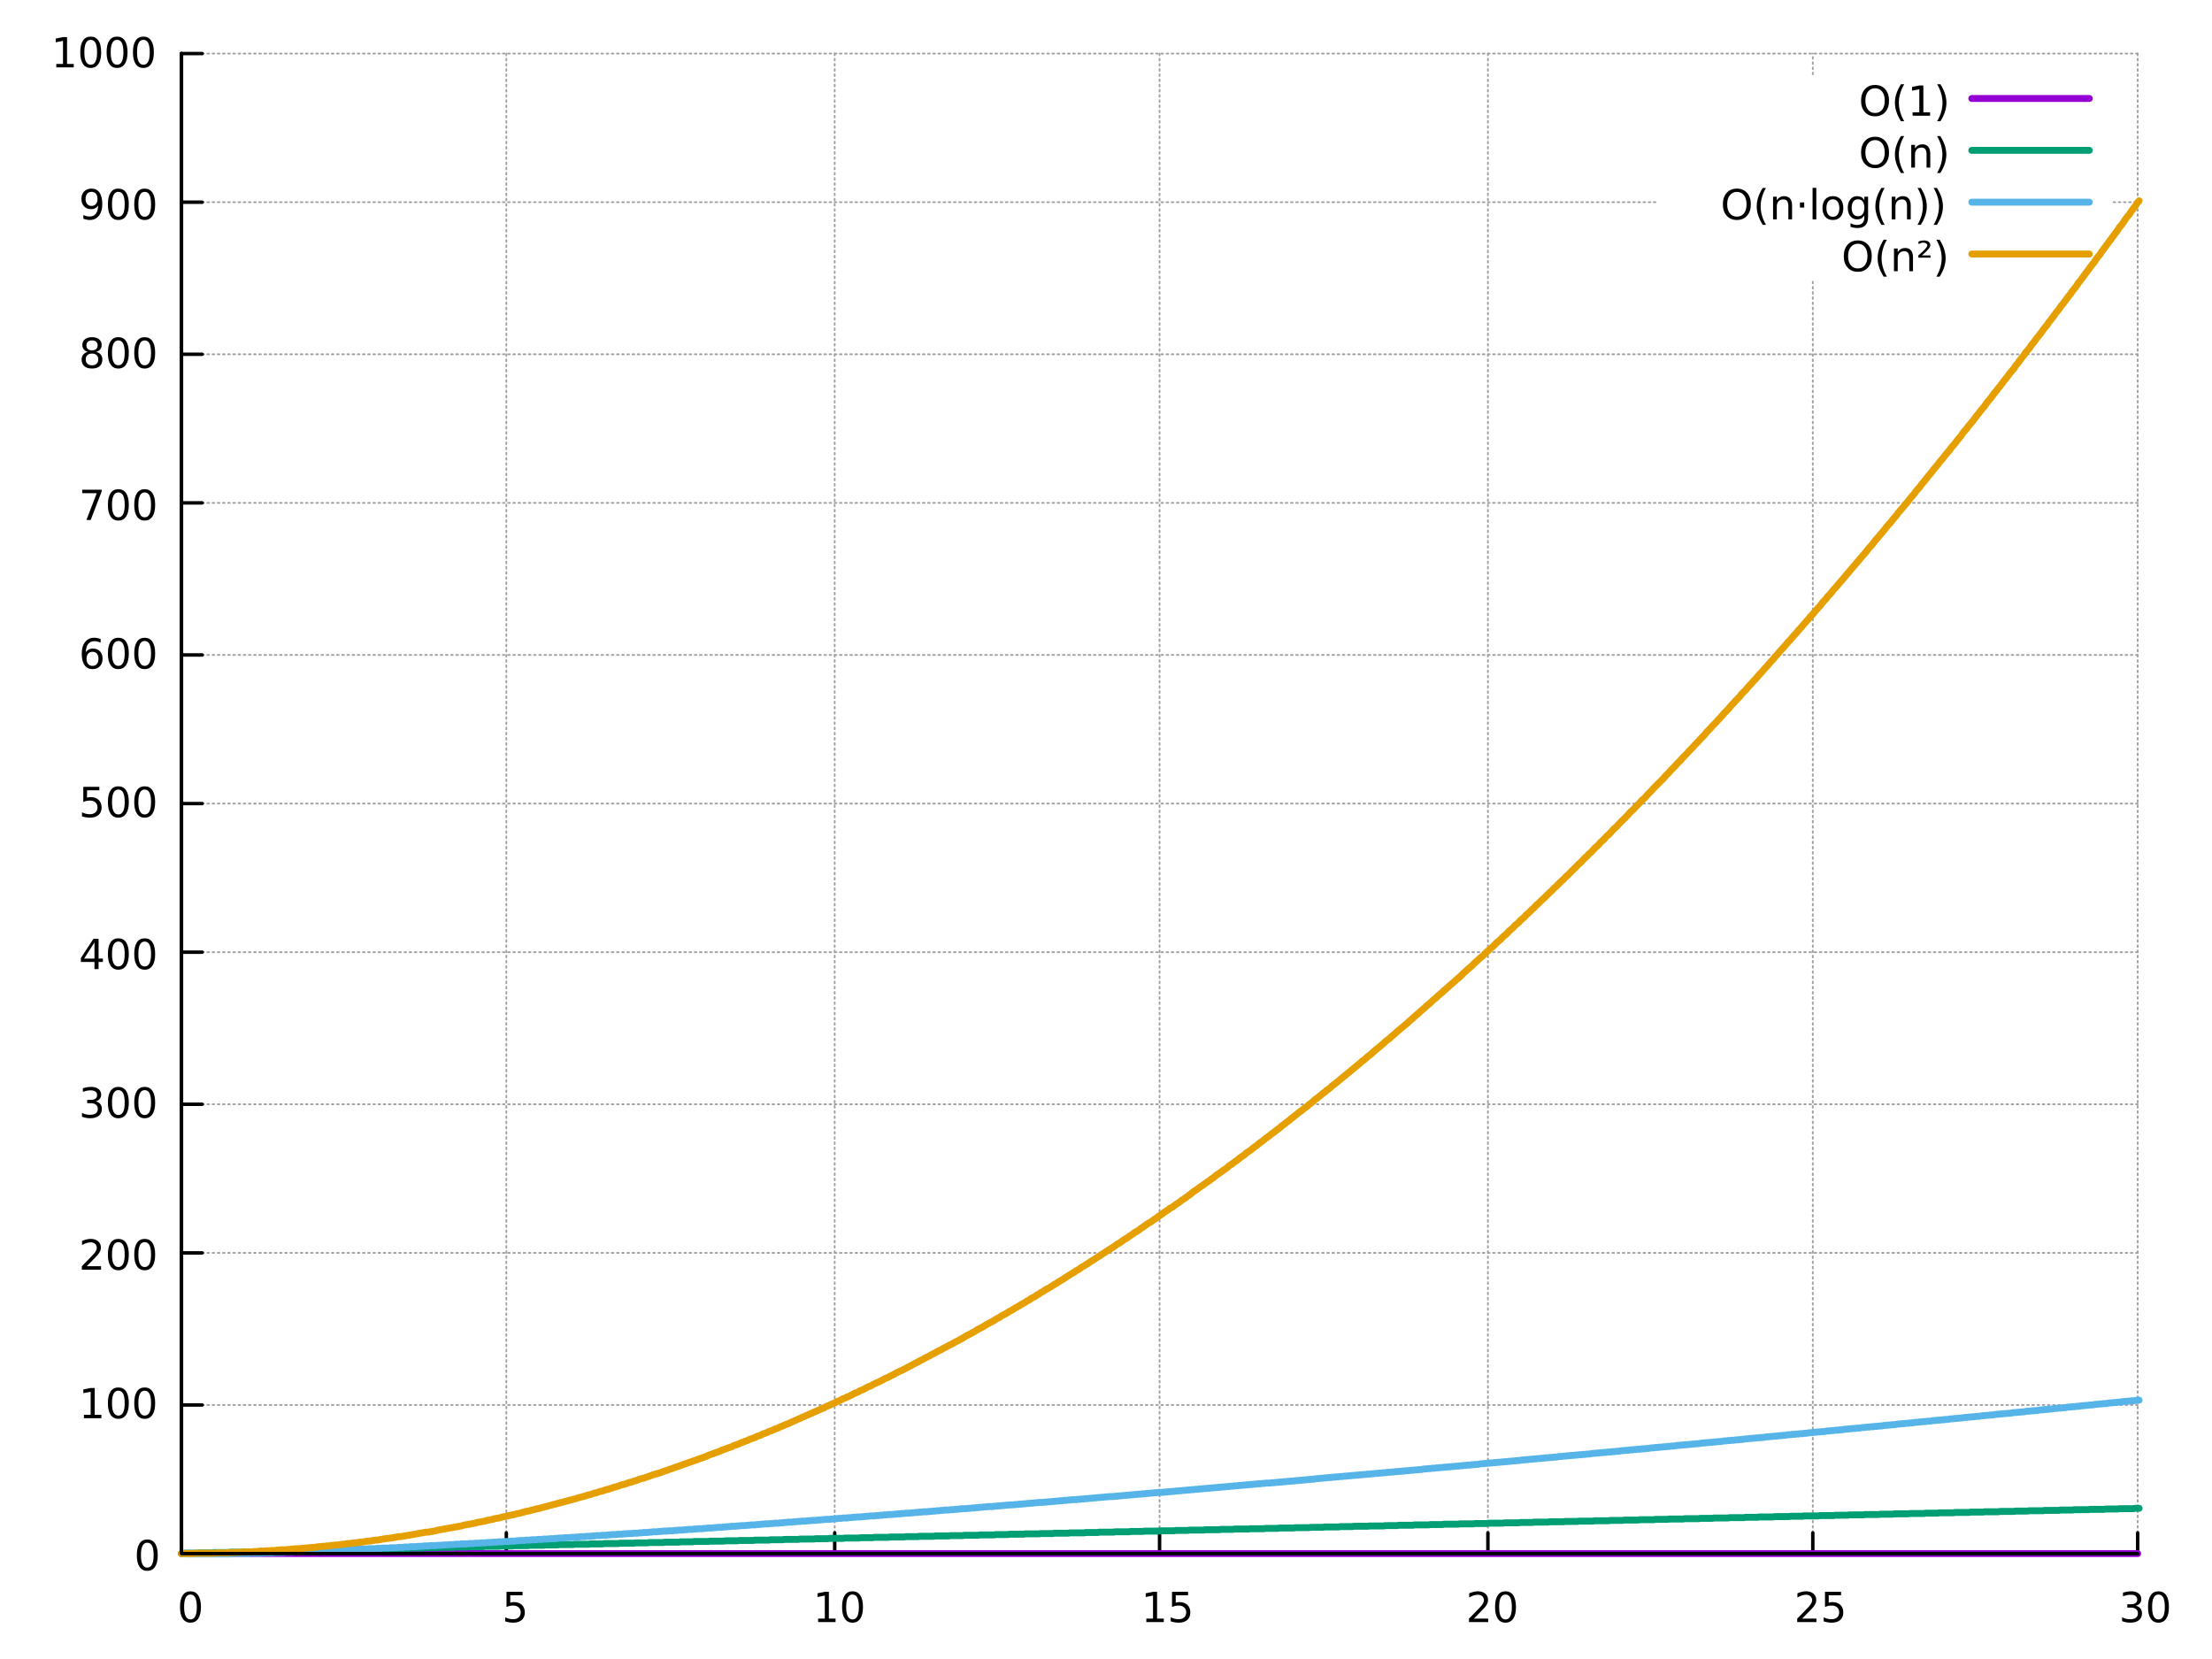 <?xml version="1.0" encoding="UTF-8"?>
<svg xmlns="http://www.w3.org/2000/svg" xmlns:xlink="http://www.w3.org/1999/xlink" width="640pt" height="480pt" viewBox="0 0 640 480" version="1.1">
<defs>
<g>
<symbol overflow="visible" id="glyph0-0">
<path style="stroke:none;" d="M 0.594 2.125 L 0.594 -8.469 L 6.594 -8.469 L 6.594 2.125 Z M 1.266 1.453 L 5.938 1.453 L 5.938 -7.781 L 1.266 -7.781 Z M 1.266 1.453 "/>
</symbol>
<symbol overflow="visible" id="glyph0-1">
<path style="stroke:none;" d=""/>
</symbol>
<symbol overflow="visible" id="glyph0-2">
<path style="stroke:none;" d="M 3.812 -7.969 C 3.207 -7.969 2.75 -7.672 2.438 -7.078 C 2.125 -6.473 1.973 -5.566 1.984 -4.359 C 1.973 -3.16 2.125 -2.266 2.438 -1.672 C 2.75 -1.066 3.207 -0.766 3.812 -0.766 C 4.426 -0.766 4.891 -1.066 5.203 -1.672 C 5.504 -2.266 5.656 -3.16 5.656 -4.359 C 5.656 -5.566 5.504 -6.473 5.203 -7.078 C 4.891 -7.672 4.426 -7.969 3.812 -7.969 Z M 3.812 -8.906 C 4.789 -8.906 5.539 -8.52 6.062 -7.75 C 6.582 -6.969 6.844 -5.836 6.844 -4.359 C 6.844 -2.891 6.582 -1.77 6.062 -1 C 5.539 -0.219 4.789 0.172 3.812 0.172 C 2.832 0.172 2.086 -0.219 1.578 -1 C 1.047 -1.77 0.785 -2.891 0.797 -4.359 C 0.785 -5.836 1.047 -6.969 1.578 -7.75 C 2.086 -8.52 2.832 -8.906 3.812 -8.906 Z M 3.812 -8.906 "/>
</symbol>
<symbol overflow="visible" id="glyph0-3">
<path style="stroke:none;" d="M 1.484 -1 L 3.422 -1 L 3.422 -7.672 L 1.312 -7.25 L 1.312 -8.328 L 3.406 -8.75 L 4.594 -8.75 L 4.594 -1 L 6.531 -1 L 6.531 0 L 1.484 0 Z M 1.484 -1 "/>
</symbol>
<symbol overflow="visible" id="glyph0-4">
<path style="stroke:none;" d="M 2.297 -1 L 6.438 -1 L 6.438 0 L 0.875 0 L 0.875 -1 C 1.32 -1.457 1.938 -2.082 2.719 -2.875 C 3.488 -3.645 3.973 -4.148 4.172 -4.391 C 4.555 -4.805 4.82 -5.164 4.969 -5.469 C 5.113 -5.758 5.191 -6.047 5.203 -6.328 C 5.191 -6.797 5.031 -7.176 4.719 -7.469 C 4.383 -7.758 3.957 -7.906 3.438 -7.906 C 3.062 -7.906 2.672 -7.844 2.266 -7.719 C 1.848 -7.594 1.406 -7.395 0.938 -7.125 L 0.938 -8.328 C 1.406 -8.516 1.852 -8.66 2.281 -8.766 C 2.688 -8.859 3.062 -8.906 3.406 -8.906 C 4.312 -8.906 5.035 -8.68 5.578 -8.234 C 6.117 -7.773 6.391 -7.164 6.391 -6.406 C 6.391 -6.051 6.32 -5.711 6.188 -5.391 C 6.051 -5.066 5.805 -4.688 5.453 -4.25 C 5.348 -4.133 5.035 -3.805 4.516 -3.266 C 3.992 -2.723 3.254 -1.969 2.297 -1 Z M 2.297 -1 "/>
</symbol>
<symbol overflow="visible" id="glyph0-5">
<path style="stroke:none;" d="M 4.875 -4.719 C 5.438 -4.594 5.879 -4.344 6.203 -3.969 C 6.516 -3.582 6.672 -3.109 6.672 -2.547 C 6.672 -1.68 6.375 -1.016 5.781 -0.547 C 5.188 -0.066 4.344 0.172 3.25 0.172 C 2.883 0.172 2.508 0.133 2.125 0.062 C 1.727 -0.008 1.328 -0.117 0.922 -0.266 L 0.922 -1.406 C 1.242 -1.207 1.602 -1.062 2 -0.969 C 2.383 -0.875 2.789 -0.828 3.219 -0.828 C 3.957 -0.828 4.523 -0.973 4.922 -1.266 C 5.305 -1.555 5.5 -1.984 5.5 -2.547 C 5.488 -3.055 5.305 -3.457 4.953 -3.75 C 4.586 -4.039 4.086 -4.188 3.453 -4.188 L 2.422 -4.188 L 2.422 -5.156 L 3.5 -5.156 C 4.07 -5.156 4.516 -5.273 4.828 -5.516 C 5.141 -5.742 5.297 -6.078 5.297 -6.516 C 5.297 -6.961 5.133 -7.305 4.812 -7.547 C 4.488 -7.785 4.035 -7.906 3.453 -7.906 C 3.117 -7.906 2.77 -7.875 2.406 -7.812 C 2.031 -7.727 1.617 -7.617 1.172 -7.484 L 1.172 -8.531 C 1.629 -8.656 2.051 -8.75 2.438 -8.812 C 2.832 -8.875 3.203 -8.906 3.547 -8.906 C 4.441 -8.906 5.156 -8.703 5.688 -8.297 C 6.207 -7.891 6.469 -7.336 6.469 -6.641 C 6.469 -6.148 6.328 -5.742 6.047 -5.422 C 5.766 -5.078 5.375 -4.844 4.875 -4.719 Z M 4.875 -4.719 "/>
</symbol>
<symbol overflow="visible" id="glyph0-6">
<path style="stroke:none;" d="M 4.531 -7.719 L 1.547 -3.047 L 4.531 -3.047 Z M 4.219 -8.75 L 5.719 -8.75 L 5.719 -3.047 L 6.969 -3.047 L 6.969 -2.062 L 5.719 -2.062 L 5.719 0 L 4.531 0 L 4.531 -2.062 L 0.594 -2.062 L 0.594 -3.203 Z M 4.219 -8.75 "/>
</symbol>
<symbol overflow="visible" id="glyph0-7">
<path style="stroke:none;" d="M 1.297 -8.75 L 5.938 -8.75 L 5.938 -7.75 L 2.375 -7.75 L 2.375 -5.609 C 2.539 -5.672 2.711 -5.719 2.891 -5.75 C 3.055 -5.77 3.227 -5.781 3.406 -5.781 C 4.383 -5.781 5.16 -5.516 5.734 -4.984 C 6.297 -4.441 6.582 -3.719 6.594 -2.812 C 6.594 -1.863 6.297 -1.129 5.703 -0.609 C 5.117 -0.086 4.297 0.172 3.234 0.172 C 2.859 0.172 2.484 0.141 2.109 0.078 C 1.723 0.016 1.328 -0.078 0.922 -0.203 L 0.922 -1.391 C 1.273 -1.203 1.641 -1.062 2.016 -0.969 C 2.391 -0.875 2.785 -0.828 3.203 -0.828 C 3.879 -0.828 4.414 -1.004 4.812 -1.359 C 5.195 -1.711 5.395 -2.195 5.406 -2.812 C 5.395 -3.414 5.195 -3.895 4.812 -4.25 C 4.414 -4.602 3.879 -4.781 3.203 -4.781 C 2.879 -4.781 2.566 -4.75 2.266 -4.688 C 1.941 -4.613 1.617 -4.504 1.297 -4.359 Z M 1.297 -8.75 "/>
</symbol>
<symbol overflow="visible" id="glyph0-8">
<path style="stroke:none;" d="M 3.969 -4.844 C 3.426 -4.844 3.004 -4.66 2.703 -4.297 C 2.391 -3.93 2.234 -3.438 2.234 -2.812 C 2.234 -2.176 2.391 -1.676 2.703 -1.312 C 3.004 -0.945 3.426 -0.766 3.969 -0.766 C 4.5 -0.766 4.922 -0.945 5.234 -1.312 C 5.535 -1.676 5.688 -2.176 5.688 -2.812 C 5.688 -3.438 5.535 -3.93 5.234 -4.297 C 4.922 -4.66 4.5 -4.844 3.969 -4.844 Z M 6.312 -8.562 L 6.312 -7.484 C 6.008 -7.617 5.711 -7.723 5.422 -7.797 C 5.109 -7.867 4.805 -7.906 4.516 -7.906 C 3.734 -7.906 3.133 -7.645 2.719 -7.125 C 2.301 -6.594 2.066 -5.797 2.016 -4.734 C 2.242 -5.066 2.535 -5.328 2.891 -5.516 C 3.234 -5.691 3.613 -5.781 4.031 -5.781 C 4.906 -5.781 5.602 -5.516 6.125 -4.984 C 6.625 -4.453 6.875 -3.727 6.875 -2.812 C 6.875 -1.906 6.609 -1.18 6.078 -0.641 C 5.547 -0.098 4.844 0.172 3.969 0.172 C 2.945 0.172 2.172 -0.219 1.641 -1 C 1.109 -1.77 0.844 -2.891 0.844 -4.359 C 0.844 -5.742 1.172 -6.848 1.828 -7.672 C 2.473 -8.492 3.352 -8.906 4.469 -8.906 C 4.758 -8.906 5.062 -8.875 5.375 -8.812 C 5.664 -8.758 5.977 -8.676 6.312 -8.562 Z M 6.312 -8.562 "/>
</symbol>
<symbol overflow="visible" id="glyph0-9">
<path style="stroke:none;" d="M 0.984 -8.75 L 6.609 -8.75 L 6.609 -8.25 L 3.438 0 L 2.203 0 L 5.188 -7.75 L 0.984 -7.75 Z M 0.984 -8.75 "/>
</symbol>
<symbol overflow="visible" id="glyph0-10">
<path style="stroke:none;" d="M 3.812 -4.156 C 3.25 -4.156 2.805 -4.004 2.484 -3.703 C 2.16 -3.398 2 -2.988 2 -2.469 C 2 -1.938 2.16 -1.52 2.484 -1.219 C 2.805 -0.914 3.25 -0.766 3.812 -0.766 C 4.375 -0.766 4.816 -0.914 5.141 -1.219 C 5.461 -1.52 5.625 -1.938 5.625 -2.469 C 5.625 -2.988 5.469 -3.398 5.156 -3.703 C 4.832 -4.004 4.383 -4.156 3.812 -4.156 Z M 2.625 -4.656 C 2.113 -4.781 1.723 -5.02 1.453 -5.375 C 1.16 -5.719 1.016 -6.141 1.016 -6.641 C 1.016 -7.336 1.266 -7.891 1.766 -8.297 C 2.266 -8.703 2.945 -8.906 3.812 -8.906 C 4.676 -8.906 5.359 -8.703 5.859 -8.297 C 6.359 -7.891 6.609 -7.336 6.609 -6.641 C 6.609 -6.141 6.469 -5.719 6.188 -5.375 C 5.895 -5.02 5.5 -4.781 5 -4.656 C 5.57 -4.52 6.02 -4.258 6.344 -3.875 C 6.656 -3.488 6.812 -3.02 6.812 -2.469 C 6.812 -1.613 6.555 -0.961 6.047 -0.516 C 5.516 -0.055 4.77 0.172 3.812 0.172 C 2.844 0.172 2.102 -0.055 1.594 -0.516 C 1.07 -0.961 0.812 -1.613 0.812 -2.469 C 0.812 -3.02 0.973 -3.488 1.297 -3.875 C 1.617 -4.258 2.062 -4.52 2.625 -4.656 Z M 2.203 -6.531 C 2.191 -6.07 2.332 -5.719 2.625 -5.469 C 2.906 -5.219 3.301 -5.094 3.812 -5.094 C 4.32 -5.094 4.723 -5.219 5.016 -5.469 C 5.297 -5.719 5.438 -6.07 5.438 -6.531 C 5.438 -6.977 5.297 -7.332 5.016 -7.594 C 4.723 -7.844 4.32 -7.969 3.812 -7.969 C 3.301 -7.969 2.906 -7.844 2.625 -7.594 C 2.332 -7.332 2.191 -6.977 2.203 -6.531 Z M 2.203 -6.531 "/>
</symbol>
<symbol overflow="visible" id="glyph0-11">
<path style="stroke:none;" d="M 1.312 -0.188 L 1.312 -1.266 C 1.613 -1.117 1.914 -1.008 2.219 -0.938 C 2.52 -0.863 2.82 -0.828 3.125 -0.828 C 3.895 -0.828 4.488 -1.094 4.906 -1.625 C 5.32 -2.133 5.555 -2.93 5.609 -4.016 C 5.379 -3.672 5.094 -3.41 4.75 -3.234 C 4.406 -3.047 4.02 -2.957 3.594 -2.969 C 2.719 -2.957 2.031 -3.223 1.531 -3.766 C 1.008 -4.285 0.75 -5.008 0.75 -5.938 C 0.75 -6.82 1.016 -7.539 1.547 -8.094 C 2.078 -8.633 2.785 -8.906 3.672 -8.906 C 4.68 -8.906 5.457 -8.52 6 -7.75 C 6.531 -6.969 6.797 -5.836 6.797 -4.359 C 6.785 -2.984 6.457 -1.883 5.812 -1.062 C 5.156 -0.238 4.273 0.172 3.172 0.172 C 2.867 0.172 2.566 0.141 2.266 0.078 C 1.961 0.023 1.645 -0.062 1.312 -0.188 Z M 3.672 -3.891 C 4.203 -3.891 4.625 -4.07 4.938 -4.438 C 5.25 -4.801 5.406 -5.301 5.406 -5.938 C 5.406 -6.562 5.25 -7.055 4.938 -7.422 C 4.625 -7.785 4.203 -7.969 3.672 -7.969 C 3.141 -7.969 2.723 -7.785 2.422 -7.422 C 2.109 -7.055 1.953 -6.562 1.953 -5.938 C 1.953 -5.301 2.109 -4.801 2.422 -4.438 C 2.723 -4.07 3.141 -3.891 3.672 -3.891 Z M 3.672 -3.891 "/>
</symbol>
<symbol overflow="visible" id="glyph0-12">
<path style="stroke:none;" d="M 4.734 -7.953 C 3.867 -7.941 3.188 -7.617 2.688 -6.984 C 2.176 -6.348 1.922 -5.473 1.922 -4.359 C 1.922 -3.254 2.176 -2.383 2.688 -1.75 C 3.188 -1.113 3.867 -0.797 4.734 -0.797 C 5.586 -0.797 6.27 -1.113 6.781 -1.75 C 7.27 -2.383 7.52 -3.254 7.531 -4.359 C 7.52 -5.473 7.27 -6.348 6.781 -6.984 C 6.27 -7.617 5.586 -7.941 4.734 -7.953 Z M 4.734 -8.906 C 5.953 -8.906 6.93 -8.492 7.672 -7.672 C 8.398 -6.848 8.766 -5.742 8.766 -4.359 C 8.766 -2.984 8.398 -1.883 7.672 -1.062 C 6.93 -0.238 5.953 0.172 4.734 0.172 C 3.492 0.172 2.508 -0.238 1.781 -1.062 C 1.039 -1.883 0.672 -2.984 0.672 -4.359 C 0.672 -5.742 1.039 -6.848 1.781 -7.672 C 2.508 -8.492 3.492 -8.906 4.734 -8.906 Z M 4.734 -8.906 "/>
</symbol>
<symbol overflow="visible" id="glyph0-13">
<path style="stroke:none;" d="M 3.719 -9.109 C 3.195 -8.211 2.812 -7.32 2.562 -6.438 C 2.301 -5.562 2.172 -4.672 2.172 -3.766 C 2.172 -2.867 2.301 -1.977 2.562 -1.094 C 2.812 -0.207 3.195 0.68 3.719 1.578 L 2.781 1.578 C 2.195 0.66 1.758 -0.238 1.469 -1.125 C 1.176 -2.008 1.031 -2.891 1.031 -3.766 C 1.031 -4.629 1.176 -5.508 1.469 -6.406 C 1.75 -7.281 2.188 -8.18 2.781 -9.109 Z M 3.719 -9.109 "/>
</symbol>
<symbol overflow="visible" id="glyph0-14">
<path style="stroke:none;" d="M 0.969 -9.109 L 1.906 -9.109 C 2.488 -8.18 2.926 -7.281 3.219 -6.406 C 3.5 -5.508 3.645 -4.629 3.656 -3.766 C 3.645 -2.891 3.5 -2.008 3.219 -1.125 C 2.926 -0.238 2.488 0.66 1.906 1.578 L 0.969 1.578 C 1.477 0.68 1.863 -0.207 2.125 -1.094 C 2.375 -1.977 2.504 -2.867 2.516 -3.766 C 2.504 -4.672 2.375 -5.562 2.125 -6.438 C 1.863 -7.32 1.477 -8.211 0.969 -9.109 Z M 0.969 -9.109 "/>
</symbol>
<symbol overflow="visible" id="glyph0-15">
<path style="stroke:none;" d="M 6.594 -3.969 L 6.594 0 L 5.516 0 L 5.516 -3.922 C 5.504 -4.547 5.379 -5.016 5.141 -5.328 C 4.898 -5.629 4.539 -5.781 4.062 -5.781 C 3.469 -5.781 3.004 -5.598 2.672 -5.234 C 2.336 -4.859 2.172 -4.348 2.172 -3.703 L 2.172 0 L 1.094 0 L 1.094 -6.562 L 2.172 -6.562 L 2.172 -5.547 C 2.43 -5.93 2.738 -6.223 3.094 -6.422 C 3.438 -6.617 3.836 -6.719 4.297 -6.719 C 5.047 -6.719 5.613 -6.488 6 -6.031 C 6.395 -5.562 6.594 -4.875 6.594 -3.969 Z M 6.594 -3.969 "/>
</symbol>
<symbol overflow="visible" id="glyph0-16">
<path style="stroke:none;" d="M 1.281 -4.906 L 2.516 -4.906 L 2.516 -3.422 L 1.281 -3.422 Z M 1.281 -4.906 "/>
</symbol>
<symbol overflow="visible" id="glyph0-17">
<path style="stroke:none;" d="M 1.125 -9.125 L 2.203 -9.125 L 2.203 0 L 1.125 0 Z M 1.125 -9.125 "/>
</symbol>
<symbol overflow="visible" id="glyph0-18">
<path style="stroke:none;" d="M 3.672 -5.812 C 3.086 -5.812 2.629 -5.586 2.297 -5.141 C 1.961 -4.68 1.797 -4.062 1.797 -3.281 C 1.797 -2.488 1.961 -1.867 2.297 -1.422 C 2.629 -0.973 3.086 -0.75 3.672 -0.75 C 4.242 -0.75 4.703 -0.973 5.047 -1.422 C 5.367 -1.867 5.535 -2.488 5.547 -3.281 C 5.535 -4.051 5.367 -4.664 5.047 -5.125 C 4.703 -5.57 4.242 -5.801 3.672 -5.812 Z M 3.672 -6.719 C 4.609 -6.719 5.348 -6.414 5.891 -5.812 C 6.422 -5.195 6.688 -4.352 6.688 -3.281 C 6.688 -2.207 6.422 -1.363 5.891 -0.75 C 5.348 -0.133 4.609 0.172 3.672 0.172 C 2.723 0.172 1.988 -0.133 1.469 -0.75 C 0.926 -1.363 0.656 -2.207 0.656 -3.281 C 0.656 -4.352 0.926 -5.195 1.469 -5.812 C 1.988 -6.414 2.723 -6.719 3.672 -6.719 Z M 3.672 -6.719 "/>
</symbol>
<symbol overflow="visible" id="glyph0-19">
<path style="stroke:none;" d="M 5.453 -3.359 C 5.453 -4.141 5.289 -4.742 4.969 -5.172 C 4.645 -5.598 4.191 -5.812 3.609 -5.812 C 3.023 -5.812 2.578 -5.598 2.266 -5.172 C 1.941 -4.742 1.781 -4.141 1.781 -3.359 C 1.781 -2.578 1.941 -1.973 2.266 -1.547 C 2.578 -1.117 3.023 -0.906 3.609 -0.906 C 4.191 -0.906 4.645 -1.117 4.969 -1.547 C 5.289 -1.973 5.453 -2.578 5.453 -3.359 Z M 6.531 -0.812 C 6.531 0.312 6.281 1.141 5.781 1.672 C 5.281 2.223 4.52 2.5 3.5 2.5 C 3.125 2.5 2.77 2.469 2.438 2.406 C 2.094 2.352 1.766 2.27 1.453 2.156 L 1.453 1.109 C 1.766 1.273 2.078 1.398 2.391 1.484 C 2.691 1.566 3.004 1.609 3.328 1.609 C 4.035 1.609 4.566 1.422 4.922 1.047 C 5.273 0.68 5.453 0.125 5.453 -0.625 L 5.453 -1.156 C 5.223 -0.77 4.938 -0.477 4.594 -0.281 C 4.25 -0.094 3.832 0 3.344 0 C 2.539 0 1.895 -0.305 1.406 -0.922 C 0.906 -1.523 0.656 -2.336 0.656 -3.359 C 0.656 -4.367 0.906 -5.18 1.406 -5.797 C 1.895 -6.41 2.539 -6.719 3.344 -6.719 C 3.832 -6.719 4.25 -6.625 4.594 -6.438 C 4.938 -6.238 5.223 -5.945 5.453 -5.562 L 5.453 -6.562 L 6.531 -6.562 Z M 6.531 -0.812 "/>
</symbol>
<symbol overflow="visible" id="glyph0-20">
<path style="stroke:none;" d="M 1.578 -4.578 L 4.062 -4.578 L 4.062 -3.922 L 0.547 -3.922 L 0.547 -4.562 C 0.68 -4.676 0.875 -4.844 1.125 -5.062 C 2.457 -6.25 3.129 -7.031 3.141 -7.406 C 3.141 -7.664 3.035 -7.875 2.828 -8.031 C 2.617 -8.188 2.352 -8.266 2.031 -8.266 C 1.82 -8.266 1.598 -8.234 1.359 -8.172 C 1.117 -8.098 0.863 -7.992 0.594 -7.859 L 0.594 -8.578 C 0.883 -8.691 1.164 -8.773 1.438 -8.828 C 1.688 -8.879 1.926 -8.906 2.156 -8.906 C 2.719 -8.906 3.172 -8.773 3.516 -8.516 C 3.848 -8.266 4.016 -7.926 4.016 -7.5 C 4.016 -6.957 3.367 -6.129 2.078 -5.016 C 1.859 -4.828 1.691 -4.68 1.578 -4.578 Z M 1.578 -4.578 "/>
</symbol>
</g>
</defs>
<g id="surface1">
<path style="fill:none;stroke-width:0.5;stroke-linecap:round;stroke-linejoin:round;stroke:rgb(62.744%,62.744%,64.313%);stroke-opacity:1;stroke-dasharray:0.5,1;stroke-miterlimit:10;" d="M 52.501 449.5 L 618.499 449.5 " transform="matrix(1,0,0,1,0,0)"/>
<path style="fill:none;stroke-width:1;stroke-linecap:round;stroke-linejoin:round;stroke:rgb(0%,0%,0%);stroke-opacity:1;stroke-miterlimit:10;" d="M 52.501 449.5 L 58.499 449.5 " transform="matrix(1,0,0,1,0,0)"/>
<g style="fill:rgb(0%,0%,0%);fill-opacity:1;">
  <use xlink:href="#glyph0-1" x="34.986" y="454.322"/>
</g>
<g style="fill:rgb(0%,0%,0%);fill-opacity:1;">
  <use xlink:href="#glyph0-2" x="38.797" y="454.322"/>
</g>
<path style="fill:none;stroke-width:0.5;stroke-linecap:round;stroke-linejoin:round;stroke:rgb(62.744%,62.744%,64.313%);stroke-opacity:1;stroke-dasharray:0.5,1;stroke-miterlimit:10;" d="M 52.501 406.499 L 618.499 406.499 " transform="matrix(1,0,0,1,0,0)"/>
<path style="fill:none;stroke-width:1;stroke-linecap:round;stroke-linejoin:round;stroke:rgb(0%,0%,0%);stroke-opacity:1;stroke-miterlimit:10;" d="M 52.501 406.499 L 58.499 406.499 " transform="matrix(1,0,0,1,0,0)"/>
<g style="fill:rgb(0%,0%,0%);fill-opacity:1;">
  <use xlink:href="#glyph0-1" x="18.993" y="410.34"/>
</g>
<g style="fill:rgb(0%,0%,0%);fill-opacity:1;">
  <use xlink:href="#glyph0-3" x="22.804" y="410.34"/>
</g>
<g style="fill:rgb(0%,0%,0%);fill-opacity:1;">
  <use xlink:href="#glyph0-2" x="30.426" y="410.34"/>
</g>
<g style="fill:rgb(0%,0%,0%);fill-opacity:1;">
  <use xlink:href="#glyph0-2" x="38.048" y="410.34"/>
</g>
<path style="fill:none;stroke-width:0.5;stroke-linecap:round;stroke-linejoin:round;stroke:rgb(62.744%,62.744%,64.313%);stroke-opacity:1;stroke-dasharray:0.5,1;stroke-miterlimit:10;" d="M 52.501 362.501 L 618.499 362.501 " transform="matrix(1,0,0,1,0,0)"/>
<path style="fill:none;stroke-width:1;stroke-linecap:round;stroke-linejoin:round;stroke:rgb(0%,0%,0%);stroke-opacity:1;stroke-miterlimit:10;" d="M 52.501 362.501 L 58.499 362.501 " transform="matrix(1,0,0,1,0,0)"/>
<g style="fill:rgb(0%,0%,0%);fill-opacity:1;">
  <use xlink:href="#glyph0-1" x="18.993" y="367.356"/>
</g>
<g style="fill:rgb(0%,0%,0%);fill-opacity:1;">
  <use xlink:href="#glyph0-4" x="22.804" y="367.356"/>
</g>
<g style="fill:rgb(0%,0%,0%);fill-opacity:1;">
  <use xlink:href="#glyph0-2" x="30.426" y="367.356"/>
</g>
<g style="fill:rgb(0%,0%,0%);fill-opacity:1;">
  <use xlink:href="#glyph0-2" x="38.048" y="367.356"/>
</g>
<path style="fill:none;stroke-width:0.5;stroke-linecap:round;stroke-linejoin:round;stroke:rgb(62.744%,62.744%,64.313%);stroke-opacity:1;stroke-dasharray:0.5,1;stroke-miterlimit:10;" d="M 52.501 319.5 L 618.499 319.5 " transform="matrix(1,0,0,1,0,0)"/>
<path style="fill:none;stroke-width:1;stroke-linecap:round;stroke-linejoin:round;stroke:rgb(0%,0%,0%);stroke-opacity:1;stroke-miterlimit:10;" d="M 52.501 319.5 L 58.499 319.5 " transform="matrix(1,0,0,1,0,0)"/>
<g style="fill:rgb(0%,0%,0%);fill-opacity:1;">
  <use xlink:href="#glyph0-1" x="18.993" y="323.374"/>
</g>
<g style="fill:rgb(0%,0%,0%);fill-opacity:1;">
  <use xlink:href="#glyph0-5" x="22.804" y="323.374"/>
</g>
<g style="fill:rgb(0%,0%,0%);fill-opacity:1;">
  <use xlink:href="#glyph0-2" x="30.426" y="323.374"/>
</g>
<g style="fill:rgb(0%,0%,0%);fill-opacity:1;">
  <use xlink:href="#glyph0-2" x="38.048" y="323.374"/>
</g>
<path style="fill:none;stroke-width:0.5;stroke-linecap:round;stroke-linejoin:round;stroke:rgb(62.744%,62.744%,64.313%);stroke-opacity:1;stroke-dasharray:0.5,1;stroke-miterlimit:10;" d="M 52.501 275.498 L 618.499 275.498 " transform="matrix(1,0,0,1,0,0)"/>
<path style="fill:none;stroke-width:1;stroke-linecap:round;stroke-linejoin:round;stroke:rgb(0%,0%,0%);stroke-opacity:1;stroke-miterlimit:10;" d="M 52.501 275.498 L 58.499 275.498 " transform="matrix(1,0,0,1,0,0)"/>
<g style="fill:rgb(0%,0%,0%);fill-opacity:1;">
  <use xlink:href="#glyph0-1" x="18.993" y="280.39"/>
</g>
<g style="fill:rgb(0%,0%,0%);fill-opacity:1;">
  <use xlink:href="#glyph0-6" x="22.804" y="280.39"/>
</g>
<g style="fill:rgb(0%,0%,0%);fill-opacity:1;">
  <use xlink:href="#glyph0-2" x="30.426" y="280.39"/>
</g>
<g style="fill:rgb(0%,0%,0%);fill-opacity:1;">
  <use xlink:href="#glyph0-2" x="38.048" y="280.39"/>
</g>
<path style="fill:none;stroke-width:0.5;stroke-linecap:round;stroke-linejoin:round;stroke:rgb(62.744%,62.744%,64.313%);stroke-opacity:1;stroke-dasharray:0.5,1;stroke-miterlimit:10;" d="M 52.501 232.501 L 618.499 232.501 " transform="matrix(1,0,0,1,0,0)"/>
<path style="fill:none;stroke-width:1;stroke-linecap:round;stroke-linejoin:round;stroke:rgb(0%,0%,0%);stroke-opacity:1;stroke-miterlimit:10;" d="M 52.501 232.501 L 58.499 232.501 " transform="matrix(1,0,0,1,0,0)"/>
<g style="fill:rgb(0%,0%,0%);fill-opacity:1;">
  <use xlink:href="#glyph0-1" x="18.993" y="236.408"/>
</g>
<g style="fill:rgb(0%,0%,0%);fill-opacity:1;">
  <use xlink:href="#glyph0-7" x="22.804" y="236.408"/>
</g>
<g style="fill:rgb(0%,0%,0%);fill-opacity:1;">
  <use xlink:href="#glyph0-2" x="30.426" y="236.408"/>
</g>
<g style="fill:rgb(0%,0%,0%);fill-opacity:1;">
  <use xlink:href="#glyph0-2" x="38.048" y="236.408"/>
</g>
<path style="fill:none;stroke-width:0.5;stroke-linecap:round;stroke-linejoin:round;stroke:rgb(62.744%,62.744%,64.313%);stroke-opacity:1;stroke-dasharray:0.5,1;stroke-miterlimit:10;" d="M 52.501 189.5 L 618.499 189.5 " transform="matrix(1,0,0,1,0,0)"/>
<path style="fill:none;stroke-width:1;stroke-linecap:round;stroke-linejoin:round;stroke:rgb(0%,0%,0%);stroke-opacity:1;stroke-miterlimit:10;" d="M 52.501 189.5 L 58.499 189.5 " transform="matrix(1,0,0,1,0,0)"/>
<g style="fill:rgb(0%,0%,0%);fill-opacity:1;">
  <use xlink:href="#glyph0-1" x="18.993" y="193.424"/>
</g>
<g style="fill:rgb(0%,0%,0%);fill-opacity:1;">
  <use xlink:href="#glyph0-8" x="22.804" y="193.424"/>
</g>
<g style="fill:rgb(0%,0%,0%);fill-opacity:1;">
  <use xlink:href="#glyph0-2" x="30.426" y="193.424"/>
</g>
<g style="fill:rgb(0%,0%,0%);fill-opacity:1;">
  <use xlink:href="#glyph0-2" x="38.048" y="193.424"/>
</g>
<path style="fill:none;stroke-width:0.5;stroke-linecap:round;stroke-linejoin:round;stroke:rgb(62.744%,62.744%,64.313%);stroke-opacity:1;stroke-dasharray:0.5,1;stroke-miterlimit:10;" d="M 52.501 145.498 L 618.499 145.498 " transform="matrix(1,0,0,1,0,0)"/>
<path style="fill:none;stroke-width:1;stroke-linecap:round;stroke-linejoin:round;stroke:rgb(0%,0%,0%);stroke-opacity:1;stroke-miterlimit:10;" d="M 52.501 145.498 L 58.499 145.498 " transform="matrix(1,0,0,1,0,0)"/>
<g style="fill:rgb(0%,0%,0%);fill-opacity:1;">
  <use xlink:href="#glyph0-1" x="18.993" y="150.441"/>
</g>
<g style="fill:rgb(0%,0%,0%);fill-opacity:1;">
  <use xlink:href="#glyph0-9" x="22.804" y="150.441"/>
</g>
<g style="fill:rgb(0%,0%,0%);fill-opacity:1;">
  <use xlink:href="#glyph0-2" x="30.426" y="150.441"/>
</g>
<g style="fill:rgb(0%,0%,0%);fill-opacity:1;">
  <use xlink:href="#glyph0-2" x="38.048" y="150.441"/>
</g>
<path style="fill:none;stroke-width:0.5;stroke-linecap:round;stroke-linejoin:round;stroke:rgb(62.744%,62.744%,64.313%);stroke-opacity:1;stroke-dasharray:0.5,1;stroke-miterlimit:10;" d="M 52.501 102.501 L 618.499 102.501 " transform="matrix(1,0,0,1,0,0)"/>
<path style="fill:none;stroke-width:1;stroke-linecap:round;stroke-linejoin:round;stroke:rgb(0%,0%,0%);stroke-opacity:1;stroke-miterlimit:10;" d="M 52.501 102.501 L 58.499 102.501 " transform="matrix(1,0,0,1,0,0)"/>
<g style="fill:rgb(0%,0%,0%);fill-opacity:1;">
  <use xlink:href="#glyph0-1" x="18.993" y="106.458"/>
</g>
<g style="fill:rgb(0%,0%,0%);fill-opacity:1;">
  <use xlink:href="#glyph0-10" x="22.804" y="106.458"/>
</g>
<g style="fill:rgb(0%,0%,0%);fill-opacity:1;">
  <use xlink:href="#glyph0-2" x="30.426" y="106.458"/>
</g>
<g style="fill:rgb(0%,0%,0%);fill-opacity:1;">
  <use xlink:href="#glyph0-2" x="38.048" y="106.458"/>
</g>
<path style="fill:none;stroke-width:0.5;stroke-linecap:round;stroke-linejoin:round;stroke:rgb(62.744%,62.744%,64.313%);stroke-opacity:1;stroke-dasharray:0.5,1;stroke-miterlimit:10;" d="M 52.501 58.499 L 479.5 58.499 " transform="matrix(1,0,0,1,0,0)"/>
<path style="fill:none;stroke-width:0.5;stroke-linecap:round;stroke-linejoin:round;stroke:rgb(62.744%,62.744%,64.313%);stroke-opacity:1;stroke-dasharray:0.5,1;stroke-miterlimit:10;" d="M 611.501 58.499 L 618.499 58.499 " transform="matrix(1,0,0,1,0,0)"/>
<path style="fill:none;stroke-width:1;stroke-linecap:round;stroke-linejoin:round;stroke:rgb(0%,0%,0%);stroke-opacity:1;stroke-miterlimit:10;" d="M 52.501 58.499 L 58.499 58.499 " transform="matrix(1,0,0,1,0,0)"/>
<g style="fill:rgb(0%,0%,0%);fill-opacity:1;">
  <use xlink:href="#glyph0-1" x="18.993" y="63.475"/>
</g>
<g style="fill:rgb(0%,0%,0%);fill-opacity:1;">
  <use xlink:href="#glyph0-11" x="22.804" y="63.475"/>
</g>
<g style="fill:rgb(0%,0%,0%);fill-opacity:1;">
  <use xlink:href="#glyph0-2" x="30.426" y="63.475"/>
</g>
<g style="fill:rgb(0%,0%,0%);fill-opacity:1;">
  <use xlink:href="#glyph0-2" x="38.048" y="63.475"/>
</g>
<path style="fill:none;stroke-width:0.5;stroke-linecap:round;stroke-linejoin:round;stroke:rgb(62.744%,62.744%,64.313%);stroke-opacity:1;stroke-dasharray:0.5,1;stroke-miterlimit:10;" d="M 52.501 15.498 L 618.499 15.498 " transform="matrix(1,0,0,1,0,0)"/>
<path style="fill:none;stroke-width:1;stroke-linecap:round;stroke-linejoin:round;stroke:rgb(0%,0%,0%);stroke-opacity:1;stroke-miterlimit:10;" d="M 52.501 15.498 L 58.499 15.498 " transform="matrix(1,0,0,1,0,0)"/>
<g style="fill:rgb(0%,0%,0%);fill-opacity:1;">
  <use xlink:href="#glyph0-1" x="10.996" y="19.492"/>
</g>
<g style="fill:rgb(0%,0%,0%);fill-opacity:1;">
  <use xlink:href="#glyph0-3" x="14.807" y="19.492"/>
</g>
<g style="fill:rgb(0%,0%,0%);fill-opacity:1;">
  <use xlink:href="#glyph0-2" x="22.429" y="19.492"/>
</g>
<g style="fill:rgb(0%,0%,0%);fill-opacity:1;">
  <use xlink:href="#glyph0-2" x="30.051" y="19.492"/>
</g>
<g style="fill:rgb(0%,0%,0%);fill-opacity:1;">
  <use xlink:href="#glyph0-2" x="37.673" y="19.492"/>
</g>
<path style="fill:none;stroke-width:0.5;stroke-linecap:round;stroke-linejoin:round;stroke:rgb(62.744%,62.744%,64.313%);stroke-opacity:1;stroke-dasharray:0.5,1;stroke-miterlimit:10;" d="M 52.501 449.5 L 52.501 15.498 " transform="matrix(1,0,0,1,0,0)"/>
<path style="fill:none;stroke-width:1;stroke-linecap:round;stroke-linejoin:round;stroke:rgb(0%,0%,0%);stroke-opacity:1;stroke-miterlimit:10;" d="M 52.501 449.5 L 52.501 443.501 " transform="matrix(1,0,0,1,0,0)"/>
<g style="fill:rgb(0%,0%,0%);fill-opacity:1;">
  <use xlink:href="#glyph0-1" x="47.481" y="469.317"/>
</g>
<g style="fill:rgb(0%,0%,0%);fill-opacity:1;">
  <use xlink:href="#glyph0-2" x="51.292" y="469.317"/>
</g>
<path style="fill:none;stroke-width:0.5;stroke-linecap:round;stroke-linejoin:round;stroke:rgb(62.744%,62.744%,64.313%);stroke-opacity:1;stroke-dasharray:0.5,1;stroke-miterlimit:10;" d="M 146.499 449.5 L 146.499 15.498 " transform="matrix(1,0,0,1,0,0)"/>
<path style="fill:none;stroke-width:1;stroke-linecap:round;stroke-linejoin:round;stroke:rgb(0%,0%,0%);stroke-opacity:1;stroke-miterlimit:10;" d="M 146.499 449.5 L 146.499 443.501 " transform="matrix(1,0,0,1,0,0)"/>
<g style="fill:rgb(0%,0%,0%);fill-opacity:1;">
  <use xlink:href="#glyph0-1" x="141.445" y="469.317"/>
</g>
<g style="fill:rgb(0%,0%,0%);fill-opacity:1;">
  <use xlink:href="#glyph0-7" x="145.256" y="469.317"/>
</g>
<path style="fill:none;stroke-width:0.5;stroke-linecap:round;stroke-linejoin:round;stroke:rgb(62.744%,62.744%,64.313%);stroke-opacity:1;stroke-dasharray:0.5,1;stroke-miterlimit:10;" d="M 241.501 449.5 L 241.501 15.498 " transform="matrix(1,0,0,1,0,0)"/>
<path style="fill:none;stroke-width:1;stroke-linecap:round;stroke-linejoin:round;stroke:rgb(0%,0%,0%);stroke-opacity:1;stroke-miterlimit:10;" d="M 241.501 449.5 L 241.501 443.501 " transform="matrix(1,0,0,1,0,0)"/>
<g style="fill:rgb(0%,0%,0%);fill-opacity:1;">
  <use xlink:href="#glyph0-1" x="231.41" y="469.317"/>
</g>
<g style="fill:rgb(0%,0%,0%);fill-opacity:1;">
  <use xlink:href="#glyph0-3" x="235.221" y="469.317"/>
</g>
<g style="fill:rgb(0%,0%,0%);fill-opacity:1;">
  <use xlink:href="#glyph0-2" x="242.843" y="469.317"/>
</g>
<path style="fill:none;stroke-width:0.5;stroke-linecap:round;stroke-linejoin:round;stroke:rgb(62.744%,62.744%,64.313%);stroke-opacity:1;stroke-dasharray:0.5,1;stroke-miterlimit:10;" d="M 335.498 449.5 L 335.498 15.498 " transform="matrix(1,0,0,1,0,0)"/>
<path style="fill:none;stroke-width:1;stroke-linecap:round;stroke-linejoin:round;stroke:rgb(0%,0%,0%);stroke-opacity:1;stroke-miterlimit:10;" d="M 335.498 449.5 L 335.498 443.501 " transform="matrix(1,0,0,1,0,0)"/>
<g style="fill:rgb(0%,0%,0%);fill-opacity:1;">
  <use xlink:href="#glyph0-1" x="326.372" y="469.317"/>
</g>
<g style="fill:rgb(0%,0%,0%);fill-opacity:1;">
  <use xlink:href="#glyph0-3" x="330.183" y="469.317"/>
</g>
<g style="fill:rgb(0%,0%,0%);fill-opacity:1;">
  <use xlink:href="#glyph0-7" x="337.805" y="469.317"/>
</g>
<path style="fill:none;stroke-width:0.5;stroke-linecap:round;stroke-linejoin:round;stroke:rgb(62.744%,62.744%,64.313%);stroke-opacity:1;stroke-dasharray:0.5,1;stroke-miterlimit:10;" d="M 430.5 449.5 L 430.5 15.498 " transform="matrix(1,0,0,1,0,0)"/>
<path style="fill:none;stroke-width:1;stroke-linecap:round;stroke-linejoin:round;stroke:rgb(0%,0%,0%);stroke-opacity:1;stroke-miterlimit:10;" d="M 430.5 449.5 L 430.5 443.501 " transform="matrix(1,0,0,1,0,0)"/>
<g style="fill:rgb(0%,0%,0%);fill-opacity:1;">
  <use xlink:href="#glyph0-1" x="420.336" y="469.317"/>
</g>
<g style="fill:rgb(0%,0%,0%);fill-opacity:1;">
  <use xlink:href="#glyph0-4" x="424.147" y="469.317"/>
</g>
<g style="fill:rgb(0%,0%,0%);fill-opacity:1;">
  <use xlink:href="#glyph0-2" x="431.769" y="469.317"/>
</g>
<path style="fill:none;stroke-width:0.5;stroke-linecap:round;stroke-linejoin:round;stroke:rgb(62.744%,62.744%,64.313%);stroke-opacity:1;stroke-dasharray:0.5,1;stroke-miterlimit:10;" d="M 524.502 449.5 L 524.502 81.501 " transform="matrix(1,0,0,1,0,0)"/>
<path style="fill:none;stroke-width:0.5;stroke-linecap:round;stroke-linejoin:round;stroke:rgb(62.744%,62.744%,64.313%);stroke-opacity:1;stroke-dasharray:0.5,1;stroke-miterlimit:10;" d="M 524.502 21.501 L 524.502 15.498 " transform="matrix(1,0,0,1,0,0)"/>
<path style="fill:none;stroke-width:1;stroke-linecap:round;stroke-linejoin:round;stroke:rgb(0%,0%,0%);stroke-opacity:1;stroke-miterlimit:10;" d="M 524.502 449.5 L 524.502 443.501 " transform="matrix(1,0,0,1,0,0)"/>
<g style="fill:rgb(0%,0%,0%);fill-opacity:1;">
  <use xlink:href="#glyph0-1" x="515.299" y="469.317"/>
</g>
<g style="fill:rgb(0%,0%,0%);fill-opacity:1;">
  <use xlink:href="#glyph0-4" x="519.11" y="469.317"/>
</g>
<g style="fill:rgb(0%,0%,0%);fill-opacity:1;">
  <use xlink:href="#glyph0-7" x="526.732" y="469.317"/>
</g>
<path style="fill:none;stroke-width:0.5;stroke-linecap:round;stroke-linejoin:round;stroke:rgb(62.744%,62.744%,64.313%);stroke-opacity:1;stroke-dasharray:0.5,1;stroke-miterlimit:10;" d="M 618.499 449.5 L 618.499 15.498 " transform="matrix(1,0,0,1,0,0)"/>
<path style="fill:none;stroke-width:1;stroke-linecap:round;stroke-linejoin:round;stroke:rgb(0%,0%,0%);stroke-opacity:1;stroke-miterlimit:10;" d="M 618.499 449.5 L 618.499 443.501 " transform="matrix(1,0,0,1,0,0)"/>
<g style="fill:rgb(0%,0%,0%);fill-opacity:1;">
  <use xlink:href="#glyph0-1" x="609.262" y="469.317"/>
</g>
<g style="fill:rgb(0%,0%,0%);fill-opacity:1;">
  <use xlink:href="#glyph0-5" x="613.073" y="469.317"/>
</g>
<g style="fill:rgb(0%,0%,0%);fill-opacity:1;">
  <use xlink:href="#glyph0-2" x="620.695" y="469.317"/>
</g>
<path style="fill:none;stroke-width:1;stroke-linecap:round;stroke-linejoin:round;stroke:rgb(0%,0%,0%);stroke-opacity:1;stroke-miterlimit:10;" d="M 52.501 15.498 L 52.501 449.5 L 618.499 449.5 " transform="matrix(1,0,0,1,0,0)"/>
<g style="fill:rgb(0%,0%,0%);fill-opacity:1;">
  <use xlink:href="#glyph0-12" x="537.79" y="33.487"/>
</g>
<g style="fill:rgb(0%,0%,0%);fill-opacity:1;">
  <use xlink:href="#glyph0-13" x="547.224" y="33.487"/>
</g>
<g style="fill:rgb(0%,0%,0%);fill-opacity:1;">
  <use xlink:href="#glyph0-3" x="551.894" y="33.487"/>
</g>
<g style="fill:rgb(0%,0%,0%);fill-opacity:1;">
  <use xlink:href="#glyph0-14" x="559.516" y="33.487"/>
</g>
<path style="fill:none;stroke-width:2;stroke-linecap:round;stroke-linejoin:round;stroke:rgb(58.038%,0%,82.744%);stroke-opacity:1;stroke-miterlimit:10;" d="M 570.5 28.499 L 604.502 28.499 " transform="matrix(1,0,0,1,0,0)"/>
<path style="fill:none;stroke-width:2;stroke-linecap:round;stroke-linejoin:round;stroke:rgb(58.038%,0%,82.744%);stroke-opacity:1;stroke-miterlimit:10;" d="M 52.501 449.5 L 618.499 449.5 " transform="matrix(1,0,0,1,0,0)"/>
<g style="fill:rgb(0%,0%,0%);fill-opacity:1;">
  <use xlink:href="#glyph0-12" x="537.79" y="48.481"/>
</g>
<g style="fill:rgb(0%,0%,0%);fill-opacity:1;">
  <use xlink:href="#glyph0-13" x="547.224" y="48.481"/>
</g>
<g style="fill:rgb(0%,0%,0%);fill-opacity:1;">
  <use xlink:href="#glyph0-15" x="551.894" y="48.481"/>
</g>
<g style="fill:rgb(0%,0%,0%);fill-opacity:1;">
  <use xlink:href="#glyph0-14" x="559.484" y="48.481"/>
</g>
<path style="fill:none;stroke-width:2;stroke-linecap:round;stroke-linejoin:round;stroke:rgb(0%,61.96%,45.097%);stroke-opacity:1;stroke-miterlimit:10;" d="M 570.5 43.501 L 604.502 43.501 " transform="matrix(1,0,0,1,0,0)"/>
<path style="fill:none;stroke-width:2;stroke-linecap:round;stroke-linejoin:round;stroke:rgb(0%,61.96%,45.097%);stroke-opacity:1;stroke-miterlimit:10;" d="M 52.501 449.5 L 53.099 449.5 L 53.599 449.398 L 56.999 449.398 L 57.601 449.301 L 61.598 449.301 L 62.098 449.199 L 66.1 449.199 L 66.702 449.101 L 70.102 449.101 L 70.602 449 L 74.599 449 L 75.201 448.902 L 79.101 448.902 L 79.699 448.8 L 83.099 448.8 L 83.701 448.699 L 87.601 448.699 L 88.199 448.601 L 92.098 448.601 L 92.7 448.499 L 96.1 448.499 L 96.702 448.402 L 100.602 448.402 L 101.2 448.3 L 105.201 448.3 L 105.701 448.199 L 109.101 448.199 L 109.699 448.101 L 113.701 448.101 L 114.201 447.999 L 118.199 447.999 L 118.8 447.902 L 122.2 447.902 L 122.7 447.8 L 126.702 447.8 L 127.3 447.698 L 131.2 447.698 L 131.801 447.601 L 135.201 447.601 L 135.799 447.499 L 139.699 447.499 L 140.301 447.401 L 144.299 447.401 L 144.799 447.3 L 148.199 447.3 L 148.8 447.198 L 152.802 447.198 L 153.298 447.1 L 157.3 447.1 L 157.902 446.999 L 161.2 446.999 L 161.801 446.901 L 165.799 446.901 L 166.299 446.8 L 170.301 446.8 L 170.899 446.702 L 174.299 446.702 L 174.799 446.6 L 178.8 446.6 L 179.398 446.499 L 183.298 446.499 L 183.9 446.401 L 187.3 446.401 L 187.902 446.299 L 191.801 446.299 L 192.399 446.202 L 196.401 446.202 L 196.901 446.1 L 200.301 446.1 L 200.899 445.998 L 204.9 445.998 L 205.401 445.901 L 209.398 445.901 L 210 445.799 L 213.4 445.799 L 213.9 445.701 L 217.902 445.701 L 218.499 445.6 L 222.399 445.6 L 223.001 445.498 L 226.401 445.498 L 226.999 445.401 L 230.899 445.401 L 231.501 445.299 L 235.401 445.299 L 235.998 445.201 L 239.398 445.201 L 240 445.1 L 243.9 445.1 L 244.502 444.998 L 248.499 444.998 L 249 444.9 L 252.399 444.9 L 253.001 444.799 L 256.999 444.799 L 257.499 444.701 L 261.501 444.701 L 262.098 444.599 L 265.498 444.599 L 265.998 444.502 L 270 444.502 L 270.602 444.4 L 274.502 444.4 L 275.1 444.299 L 278.499 444.299 L 279.101 444.201 L 283.001 444.201 L 283.599 444.099 L 287.601 444.099 L 288.101 444.002 L 291.501 444.002 L 292.098 443.9 L 296.1 443.9 L 296.6 443.798 L 300.602 443.798 L 301.098 443.701 L 304.502 443.701 L 305.1 443.599 L 309.101 443.599 L 309.601 443.501 L 313.599 443.501 L 314.201 443.4 L 317.601 443.4 L 318.101 443.298 L 322.098 443.298 L 322.7 443.2 L 326.6 443.2 L 327.198 443.099 L 330.602 443.099 L 331.2 443.001 L 335.1 443.001 L 335.701 442.9 L 339.699 442.9 L 340.199 442.802 L 343.599 442.802 L 344.201 442.7 L 348.199 442.7 L 348.699 442.599 L 352.7 442.599 L 353.298 442.501 L 356.702 442.501 L 357.198 442.399 L 361.2 442.399 L 361.801 442.302 L 365.701 442.302 L 366.299 442.2 L 369.699 442.2 L 370.301 442.098 L 374.201 442.098 L 374.799 442.001 L 378.699 442.001 L 379.301 441.899 L 382.7 441.899 L 383.298 441.801 L 387.198 441.801 L 387.8 441.7 L 391.2 441.7 L 391.801 441.598 L 395.701 441.598 L 396.299 441.501 L 400.301 441.501 L 400.801 441.399 L 404.201 441.399 L 404.799 441.301 L 408.8 441.301 L 409.301 441.2 L 413.298 441.2 L 413.9 441.098 L 417.3 441.098 L 417.8 441 L 421.801 441 L 422.399 440.899 L 426.299 440.899 L 426.901 440.801 L 430.301 440.801 L 430.899 440.699 L 434.799 440.699 L 435.401 440.602 L 439.398 440.602 L 439.898 440.5 L 443.298 440.5 L 443.9 440.399 L 447.8 440.399 L 448.402 440.301 L 452.399 440.301 L 452.9 440.199 L 456.299 440.199 L 456.901 440.102 L 460.899 440.102 L 461.399 440 L 465.401 440 L 465.998 439.898 L 469.398 439.898 L 469.898 439.801 L 473.9 439.801 L 474.502 439.699 L 478.402 439.699 L 479 439.601 L 482.399 439.601 L 483.001 439.5 L 486.901 439.5 L 487.499 439.398 L 491.501 439.398 L 492.001 439.301 L 495.401 439.301 L 495.998 439.199 L 500 439.199 L 500.5 439.101 L 504.502 439.101 L 505.1 439 L 508.499 439 L 509 438.902 L 513.001 438.902 L 513.501 438.8 L 517.499 438.8 L 518.101 438.699 L 521.501 438.699 L 522.001 438.601 L 525.998 438.601 L 526.6 438.499 L 530.5 438.499 L 531.098 438.402 L 534.502 438.402 L 535.1 438.3 L 539 438.3 L 539.601 438.199 L 543.599 438.199 L 544.099 438.101 L 547.499 438.101 L 548.101 437.999 L 552.098 437.999 L 552.599 437.902 L 556.6 437.902 L 557.198 437.8 L 560.602 437.8 L 561.098 437.698 L 565.1 437.698 L 565.701 437.601 L 569.601 437.601 L 570.199 437.499 L 573.599 437.499 L 574.201 437.401 L 578.101 437.401 L 578.699 437.3 L 582.7 437.3 L 583.2 437.198 L 586.6 437.198 L 587.198 437.1 L 591.098 437.1 L 591.7 436.999 L 595.701 436.999 L 596.202 436.901 L 599.601 436.901 L 600.199 436.8 L 604.201 436.8 L 604.701 436.702 L 608.699 436.702 L 609.301 436.6 L 612.7 436.6 L 613.2 436.499 L 617.198 436.499 L 617.8 436.401 L 618.902 436.401 " transform="matrix(1,0,0,1,0,0)"/>
<g style="fill:rgb(0%,0%,0%);fill-opacity:1;">
  <use xlink:href="#glyph0-12" x="497.805" y="63.475"/>
</g>
<g style="fill:rgb(0%,0%,0%);fill-opacity:1;">
  <use xlink:href="#glyph0-13" x="507.239" y="63.475"/>
</g>
<g style="fill:rgb(0%,0%,0%);fill-opacity:1;">
  <use xlink:href="#glyph0-15" x="511.909" y="63.475"/>
</g>
<g style="fill:rgb(0%,0%,0%);fill-opacity:1;">
  <use xlink:href="#glyph0-16" x="519.5" y="63.475"/>
</g>
<g style="fill:rgb(0%,0%,0%);fill-opacity:1;">
  <use xlink:href="#glyph0-17" x="523.311" y="63.475"/>
</g>
<g style="fill:rgb(0%,0%,0%);fill-opacity:1;">
  <use xlink:href="#glyph0-18" x="526.638" y="63.475"/>
</g>
<g style="fill:rgb(0%,0%,0%);fill-opacity:1;">
  <use xlink:href="#glyph0-19" x="533.963" y="63.475"/>
</g>
<g style="fill:rgb(0%,0%,0%);fill-opacity:1;">
  <use xlink:href="#glyph0-13" x="541.57" y="63.475"/>
</g>
<g style="fill:rgb(0%,0%,0%);fill-opacity:1;">
  <use xlink:href="#glyph0-15" x="546.24" y="63.475"/>
</g>
<g style="fill:rgb(0%,0%,0%);fill-opacity:1;">
  <use xlink:href="#glyph0-14" x="553.83" y="63.475"/>
</g>
<g style="fill:rgb(0%,0%,0%);fill-opacity:1;">
  <use xlink:href="#glyph0-14" x="558.5" y="63.475"/>
</g>
<path style="fill:none;stroke-width:2;stroke-linecap:round;stroke-linejoin:round;stroke:rgb(33.725%,70.587%,91.371%);stroke-opacity:1;stroke-miterlimit:10;" d="M 570.5 58.499 L 604.502 58.499 " transform="matrix(1,0,0,1,0,0)"/>
<path style="fill:none;stroke-width:2;stroke-linecap:round;stroke-linejoin:round;stroke:rgb(33.725%,70.587%,91.371%);stroke-opacity:1;stroke-miterlimit:10;" d="M 53.099 449.5 L 53.599 449.5 L 54.201 449.601 L 66.702 449.601 L 67.198 449.5 L 71.801 449.5 L 72.302 449.398 L 75.701 449.398 L 76.299 449.301 L 79.101 449.301 L 79.699 449.199 L 82.001 449.199 L 82.501 449.101 L 84.799 449.101 L 85.401 449 L 87.601 449 L 88.199 448.902 L 90.399 448.902 L 91 448.8 L 92.7 448.8 L 93.298 448.699 L 94.998 448.699 L 95.498 448.601 L 97.8 448.601 L 98.402 448.499 L 100.102 448.499 L 100.602 448.402 L 102.302 448.402 L 102.9 448.3 L 104.002 448.3 L 104.599 448.199 L 106.299 448.199 L 106.901 448.101 L 108.601 448.101 L 109.101 447.999 L 110.301 447.999 L 110.801 447.902 L 112.501 447.902 L 113.099 447.8 L 114.799 447.8 L 115.401 447.698 L 116.499 447.698 L 117.1 447.601 L 118.199 447.601 L 118.8 447.499 L 120.5 447.499 L 121 447.401 L 122.2 447.401 L 122.7 447.3 L 123.9 447.3 L 124.4 447.198 L 126.1 447.198 L 126.702 447.1 L 127.8 447.1 L 128.402 446.999 L 129.5 446.999 L 130.102 446.901 L 131.2 446.901 L 131.801 446.8 L 132.9 446.8 L 133.501 446.702 L 135.201 446.702 L 135.799 446.6 L 136.901 446.6 L 137.499 446.499 L 138.601 446.499 L 139.199 446.401 L 140.301 446.401 L 140.899 446.299 L 142.001 446.299 L 142.599 446.202 L 143.701 446.202 L 144.299 446.1 L 145.401 446.1 L 145.998 445.998 L 147.1 445.998 L 147.698 445.901 L 148.8 445.901 L 149.398 445.799 L 149.898 445.799 L 150.5 445.701 L 151.598 445.701 L 152.2 445.6 L 153.298 445.6 L 153.9 445.498 L 154.998 445.498 L 155.6 445.401 L 156.702 445.401 L 157.3 445.299 L 158.402 445.299 L 159 445.201 L 160.102 445.201 L 160.699 445.1 L 161.2 445.1 L 161.801 444.998 L 162.9 444.998 L 163.501 444.9 L 164.599 444.9 L 165.201 444.799 L 166.299 444.799 L 166.901 444.701 L 167.499 444.701 L 167.999 444.599 L 169.199 444.599 L 169.699 444.502 L 170.899 444.502 L 171.399 444.4 L 172.001 444.4 L 172.599 444.299 L 173.701 444.299 L 174.299 444.201 L 175.401 444.201 L 175.998 444.099 L 176.499 444.099 L 177.1 444.002 L 178.199 444.002 L 178.8 443.9 L 179.898 443.9 L 180.5 443.798 L 181.098 443.798 L 181.598 443.701 L 182.802 443.701 L 183.298 443.599 L 184.502 443.599 L 184.998 443.501 L 185.6 443.501 L 186.202 443.4 L 187.3 443.4 L 187.902 443.298 L 188.402 443.298 L 189 443.2 L 190.102 443.2 L 190.699 443.099 L 191.301 443.099 L 191.801 443.001 L 193.001 443.001 L 193.501 442.9 L 194.701 442.9 L 195.201 442.802 L 195.799 442.802 L 196.401 442.7 L 197.499 442.7 L 198.101 442.599 L 198.601 442.599 L 199.199 442.501 L 200.301 442.501 L 200.899 442.399 L 201.501 442.399 L 202.001 442.302 L 203.2 442.302 L 203.701 442.2 L 204.299 442.2 L 204.9 442.098 L 205.998 442.098 L 206.6 442.001 L 207.1 442.001 L 207.698 441.899 L 208.8 441.899 L 209.398 441.801 L 210 441.801 L 210.5 441.7 L 211.098 441.7 L 211.7 441.598 L 212.802 441.598 L 213.4 441.501 L 213.9 441.501 L 214.502 441.399 L 215.6 441.399 L 216.202 441.301 L 216.8 441.301 L 217.3 441.2 L 218.499 441.2 L 219 441.098 L 219.601 441.098 L 220.199 441 L 220.699 441 L 221.301 440.899 L 222.399 440.899 L 223.001 440.801 L 223.599 440.801 L 224.099 440.699 L 225.299 440.699 L 225.799 440.602 L 226.401 440.602 L 226.999 440.5 L 227.499 440.5 L 228.101 440.399 L 229.199 440.399 L 229.801 440.301 L 230.301 440.301 L 230.899 440.199 L 231.501 440.199 L 232.001 440.102 L 233.2 440.102 L 233.701 440 L 234.299 440 L 234.9 439.898 L 235.998 439.898 L 236.6 439.801 L 237.1 439.801 L 237.698 439.699 L 238.3 439.699 L 238.8 439.601 L 240 439.601 L 240.5 439.5 L 241.098 439.5 L 241.7 439.398 L 242.2 439.398 L 242.802 439.301 L 243.4 439.301 L 243.9 439.199 L 245.1 439.199 L 245.6 439.101 L 246.202 439.101 L 246.8 439 L 247.3 439 L 247.902 438.902 L 249 438.902 L 249.601 438.8 L 250.199 438.8 L 250.699 438.699 L 251.301 438.699 L 251.899 438.601 L 253.001 438.601 L 253.599 438.499 L 254.099 438.499 L 254.701 438.402 L 255.299 438.402 L 255.799 438.3 L 256.401 438.3 L 256.999 438.199 L 258.101 438.199 L 258.699 438.101 L 259.199 438.101 L 259.801 437.999 L 260.399 437.999 L 260.899 437.902 L 261.501 437.902 L 262.098 437.8 L 263.2 437.8 L 263.798 437.698 L 264.299 437.698 L 264.9 437.601 L 265.498 437.601 L 265.998 437.499 L 266.6 437.499 L 267.198 437.401 L 268.3 437.401 L 268.902 437.3 L 269.398 437.3 L 270 437.198 L 270.602 437.198 L 271.098 437.1 L 271.7 437.1 L 272.302 436.999 L 272.802 436.999 L 273.4 436.901 L 274.502 436.901 L 275.1 436.8 L 275.701 436.8 L 276.202 436.702 L 276.8 436.702 L 277.401 436.6 L 277.902 436.6 L 278.499 436.499 L 279.601 436.499 L 280.199 436.401 L 280.801 436.401 L 281.301 436.299 L 281.899 436.299 L 282.501 436.202 L 283.001 436.202 L 283.599 436.1 L 284.201 436.1 L 284.701 435.998 L 285.299 435.998 L 285.901 435.901 L 286.999 435.901 L 287.601 435.799 L 288.101 435.799 L 288.699 435.701 L 289.301 435.701 L 289.801 435.6 L 290.399 435.6 L 291 435.498 L 291.501 435.498 L 292.098 435.401 L 293.2 435.401 L 293.798 435.299 L 294.4 435.299 L 294.9 435.201 L 295.498 435.201 L 296.1 435.1 L 296.6 435.1 L 297.198 434.998 L 297.8 434.998 L 298.3 434.9 L 298.902 434.9 L 299.5 434.799 L 300 434.799 L 300.602 434.701 L 301.7 434.701 L 302.302 434.599 L 302.802 434.599 L 303.4 434.502 L 304.002 434.502 L 304.502 434.4 L 305.1 434.4 L 305.701 434.299 L 306.202 434.299 L 306.8 434.201 L 307.401 434.201 L 307.902 434.099 L 308.499 434.099 L 309.101 434.002 L 309.601 434.002 L 310.199 433.9 L 311.301 433.9 L 311.899 433.798 L 312.501 433.798 L 313.001 433.701 L 313.599 433.701 L 314.201 433.599 L 314.701 433.599 L 315.299 433.501 L 315.901 433.501 L 316.401 433.4 L 316.999 433.4 L 317.601 433.298 L 318.101 433.298 L 318.699 433.2 L 319.301 433.2 L 319.801 433.099 L 320.399 433.099 L 321 433.001 L 322.098 433.001 L 322.7 432.9 L 323.2 432.9 L 323.798 432.802 L 324.4 432.802 L 324.9 432.7 L 325.498 432.7 L 326.1 432.599 L 326.6 432.599 L 327.198 432.501 L 327.8 432.501 L 328.3 432.399 L 328.902 432.399 L 329.5 432.302 L 330 432.302 L 330.602 432.2 L 331.2 432.2 L 331.7 432.098 L 332.302 432.098 L 332.9 432.001 L 333.4 432.001 L 334.002 431.899 L 334.599 431.899 L 335.1 431.801 L 336.299 431.801 L 336.8 431.7 L 337.401 431.7 L 337.999 431.598 L 338.499 431.598 L 339.101 431.501 L 339.699 431.501 L 340.199 431.399 L 340.801 431.399 L 341.399 431.301 L 341.899 431.301 L 342.501 431.2 L 343.099 431.2 L 343.599 431.098 L 344.201 431.098 L 344.799 431 L 345.299 431 L 345.901 430.899 L 346.499 430.899 L 346.999 430.801 L 347.601 430.801 L 348.199 430.699 L 348.699 430.699 L 349.301 430.602 L 349.898 430.602 L 350.399 430.5 L 351 430.5 L 351.598 430.399 L 352.098 430.399 L 352.7 430.301 L 353.298 430.301 L 353.798 430.199 L 354.4 430.199 L 354.998 430.102 L 355.498 430.102 L 356.1 430 L 356.702 430 L 357.198 429.898 L 357.8 429.898 L 358.402 429.801 L 358.902 429.801 L 359.5 429.699 L 360.102 429.699 L 360.602 429.601 L 361.2 429.601 L 361.801 429.5 L 362.302 429.5 L 362.9 429.398 L 363.501 429.398 L 364.002 429.301 L 364.599 429.301 L 365.201 429.199 L 365.701 429.199 L 366.299 429.101 L 367.401 429.101 L 367.999 429 L 368.601 429 L 369.101 428.902 L 369.699 428.902 L 370.301 428.8 L 370.801 428.8 L 371.399 428.699 L 371.899 428.699 L 372.501 428.601 L 373.099 428.601 L 373.599 428.499 L 374.201 428.499 L 374.799 428.402 L 375.299 428.402 L 375.901 428.3 L 376.499 428.3 L 376.999 428.199 L 377.601 428.199 L 378.199 428.101 L 378.699 428.101 L 379.301 427.999 L 379.898 427.999 L 380.399 427.902 L 381 427.8 L 381.598 427.8 L 382.098 427.698 L 382.7 427.698 L 383.298 427.601 L 383.798 427.601 L 384.4 427.499 L 384.998 427.499 L 385.498 427.401 L 386.1 427.401 L 386.702 427.3 L 387.198 427.3 L 387.8 427.198 L 388.402 427.198 L 388.902 427.1 L 389.5 427.1 L 390.102 426.999 L 390.602 426.999 L 391.2 426.901 L 391.801 426.901 L 392.302 426.8 L 392.9 426.8 L 393.501 426.702 L 394.002 426.702 L 394.599 426.6 L 395.201 426.6 L 395.701 426.499 L 396.299 426.499 L 396.901 426.401 L 397.401 426.401 L 397.999 426.299 L 398.601 426.299 L 399.101 426.202 L 399.699 426.202 L 400.301 426.1 L 400.801 426.1 L 401.399 425.998 L 402.001 425.998 L 402.501 425.901 L 403.099 425.901 L 403.701 425.799 L 404.201 425.799 L 404.799 425.701 L 405.401 425.701 L 405.901 425.6 L 406.499 425.6 L 407.1 425.498 L 407.601 425.498 L 408.199 425.401 L 408.8 425.401 L 409.301 425.299 L 409.898 425.299 L 410.5 425.201 L 411 425.201 L 411.598 425.1 L 412.2 424.998 L 412.7 424.998 L 413.298 424.9 L 413.9 424.9 L 414.4 424.799 L 414.998 424.799 L 415.6 424.701 L 416.1 424.701 L 416.702 424.599 L 417.3 424.599 L 417.8 424.502 L 418.402 424.502 L 419 424.4 L 419.5 424.4 L 420.102 424.299 L 420.699 424.299 L 421.2 424.201 L 421.801 424.201 L 422.399 424.099 L 422.9 424.099 L 423.501 424.002 L 424.099 424.002 L 424.599 423.9 L 425.201 423.9 L 425.799 423.798 L 426.299 423.798 L 426.901 423.701 L 427.499 423.701 L 427.999 423.599 L 428.601 423.501 L 429.199 423.501 L 429.699 423.4 L 430.301 423.4 L 430.899 423.298 L 431.399 423.298 L 432.001 423.2 L 432.599 423.2 L 433.099 423.099 L 433.701 423.099 L 434.299 423.001 L 434.799 423.001 L 435.401 422.9 L 435.998 422.9 L 436.499 422.802 L 437.1 422.802 L 437.698 422.7 L 438.199 422.7 L 438.8 422.599 L 439.398 422.599 L 439.898 422.501 L 440.5 422.399 L 441.098 422.399 L 441.598 422.302 L 442.2 422.302 L 442.7 422.2 L 443.298 422.2 L 443.9 422.098 L 444.4 422.098 L 444.998 422.001 L 445.6 422.001 L 446.1 421.899 L 446.702 421.899 L 447.3 421.801 L 447.8 421.801 L 448.402 421.7 L 449 421.7 L 449.5 421.598 L 450.102 421.598 L 450.699 421.501 L 451.2 421.399 L 451.801 421.399 L 452.399 421.301 L 452.9 421.301 L 453.501 421.2 L 454.099 421.2 L 454.599 421.098 L 455.201 421.098 L 455.799 421 L 456.299 421 L 456.901 420.899 L 457.499 420.899 L 457.999 420.801 L 458.601 420.801 L 459.199 420.699 L 459.699 420.699 L 460.301 420.602 L 460.899 420.5 L 461.399 420.5 L 462.001 420.399 L 462.599 420.399 L 463.099 420.301 L 463.701 420.301 L 464.299 420.199 L 464.799 420.199 L 465.401 420.102 L 465.998 420.102 L 466.499 420 L 467.1 420 L 467.698 419.898 L 468.199 419.898 L 468.8 419.801 L 469.398 419.699 L 469.898 419.699 L 470.5 419.601 L 471.098 419.601 L 471.598 419.5 L 472.2 419.5 L 472.802 419.398 L 473.298 419.398 L 473.9 419.301 L 474.502 419.301 L 474.998 419.199 L 475.6 419.199 L 476.202 419.101 L 476.702 419.101 L 477.3 419 L 477.902 418.902 L 478.402 418.902 L 479 418.8 L 479.601 418.8 L 480.102 418.699 L 480.699 418.699 L 481.301 418.601 L 481.801 418.601 L 482.399 418.499 L 483.001 418.499 L 483.501 418.402 L 484.099 418.402 L 484.701 418.3 L 485.201 418.199 L 485.799 418.199 L 486.401 418.101 L 486.901 418.101 L 487.499 417.999 L 488.101 417.999 L 488.601 417.902 L 489.199 417.902 L 489.801 417.8 L 490.301 417.8 L 490.899 417.698 L 491.501 417.698 L 492.001 417.601 L 492.599 417.499 L 493.2 417.499 L 493.701 417.401 L 494.299 417.401 L 494.9 417.3 L 495.401 417.3 L 495.998 417.198 L 496.6 417.198 L 497.1 417.1 L 497.698 417.1 L 498.3 416.999 L 498.8 416.901 L 499.398 416.901 L 500 416.8 L 500.5 416.8 L 501.098 416.702 L 501.7 416.702 L 502.2 416.6 L 502.802 416.6 L 503.4 416.499 L 503.9 416.499 L 504.502 416.401 L 505.1 416.299 L 505.6 416.299 L 506.202 416.202 L 506.8 416.202 L 507.3 416.1 L 507.902 416.1 L 508.499 415.998 L 509 415.998 L 509.601 415.901 L 510.199 415.901 L 510.699 415.799 L 511.301 415.701 L 511.899 415.701 L 512.399 415.6 L 513.001 415.6 L 513.501 415.498 L 514.099 415.498 L 514.701 415.401 L 515.201 415.401 L 515.799 415.299 L 516.401 415.299 L 516.901 415.201 L 517.499 415.1 L 518.101 415.1 L 518.601 414.998 L 519.199 414.998 L 519.801 414.9 L 520.301 414.9 L 520.899 414.799 L 521.501 414.799 L 522.001 414.701 L 522.599 414.701 L 523.2 414.599 L 523.701 414.502 L 524.299 414.502 L 524.9 414.4 L 525.401 414.4 L 525.998 414.299 L 526.6 414.299 L 527.1 414.201 L 527.698 414.201 L 528.3 414.099 L 528.8 414.002 L 529.398 414.002 L 530 413.9 L 530.5 413.9 L 531.098 413.798 L 531.7 413.798 L 532.2 413.701 L 532.802 413.701 L 533.4 413.599 L 533.9 413.501 L 534.502 413.501 L 535.1 413.4 L 535.6 413.4 L 536.202 413.298 L 536.8 413.298 L 537.3 413.2 L 537.902 413.2 L 538.499 413.099 L 539 413.001 L 539.601 413.001 L 540.199 412.9 L 540.699 412.9 L 541.301 412.802 L 541.899 412.802 L 542.399 412.7 L 543.001 412.7 L 543.599 412.599 L 544.099 412.599 L 544.701 412.501 L 545.299 412.399 L 545.799 412.399 L 546.401 412.302 L 546.999 412.302 L 547.499 412.2 L 548.101 412.2 L 548.699 412.098 L 549.199 412.001 L 549.801 412.001 L 550.399 411.899 L 550.899 411.899 L 551.501 411.801 L 552.098 411.801 L 552.599 411.7 L 553.2 411.7 L 553.798 411.598 L 554.299 411.501 L 554.9 411.501 L 555.498 411.399 L 555.998 411.399 L 556.6 411.301 L 557.198 411.301 L 557.698 411.2 L 558.3 411.2 L 558.902 411.098 L 559.398 411 L 560 411 L 560.602 410.899 L 561.098 410.899 L 561.7 410.801 L 562.302 410.801 L 562.802 410.699 L 563.4 410.699 L 564.002 410.602 L 564.502 410.5 L 565.1 410.5 L 565.701 410.399 L 566.202 410.399 L 566.8 410.301 L 567.401 410.301 L 567.902 410.199 L 568.499 410.102 L 569.101 410.102 L 569.601 410 L 570.199 410 L 570.801 409.898 L 571.301 409.898 L 571.899 409.801 L 572.501 409.801 L 573.001 409.699 L 573.599 409.601 L 574.201 409.601 L 574.701 409.5 L 575.299 409.5 L 575.901 409.398 L 576.401 409.398 L 576.999 409.301 L 577.601 409.199 L 578.101 409.199 L 578.699 409.101 L 579.301 409.101 L 579.801 409 L 580.399 409 L 581 408.902 L 581.501 408.902 L 582.098 408.8 L 582.7 408.699 L 583.2 408.699 L 583.798 408.601 L 584.299 408.601 L 584.9 408.499 L 585.498 408.499 L 585.998 408.402 L 586.6 408.3 L 587.198 408.3 L 587.698 408.199 L 588.3 408.199 L 588.902 408.101 L 589.398 408.101 L 590 407.999 L 590.602 407.902 L 591.098 407.902 L 591.7 407.8 L 592.302 407.8 L 592.802 407.698 L 593.4 407.698 L 594.002 407.601 L 594.502 407.499 L 595.1 407.499 L 595.701 407.401 L 596.202 407.401 L 596.8 407.3 L 597.401 407.3 L 597.902 407.198 L 598.499 407.1 L 599.101 407.1 L 599.601 406.999 L 600.199 406.999 L 600.801 406.901 L 601.301 406.901 L 601.899 406.8 L 602.501 406.702 L 603.001 406.702 L 603.599 406.6 L 604.201 406.6 L 604.701 406.499 L 605.299 406.499 L 605.901 406.401 L 606.401 406.299 L 606.999 406.299 L 607.601 406.202 L 608.101 406.202 L 608.699 406.1 L 609.301 406.1 L 609.801 405.998 L 610.399 405.901 L 611 405.901 L 611.501 405.799 L 612.098 405.799 L 612.7 405.701 L 613.2 405.701 L 613.798 405.6 L 614.4 405.498 L 614.9 405.498 L 615.498 405.401 L 616.1 405.401 L 616.6 405.299 L 617.198 405.299 L 617.8 405.201 L 618.3 405.1 L 618.902 405.1 " transform="matrix(1,0,0,1,0,0)"/>
<g style="fill:rgb(0%,0%,0%);fill-opacity:1;">
  <use xlink:href="#glyph0-12" x="532.792" y="78.469"/>
</g>
<g style="fill:rgb(0%,0%,0%);fill-opacity:1;">
  <use xlink:href="#glyph0-13" x="542.226" y="78.469"/>
</g>
<g style="fill:rgb(0%,0%,0%);fill-opacity:1;">
  <use xlink:href="#glyph0-15" x="546.896" y="78.469"/>
</g>
<g style="fill:rgb(0%,0%,0%);fill-opacity:1;">
  <use xlink:href="#glyph0-20" x="554.486" y="78.469"/>
</g>
<g style="fill:rgb(0%,0%,0%);fill-opacity:1;">
  <use xlink:href="#glyph0-14" x="559.281" y="78.469"/>
</g>
<path style="fill:none;stroke-width:2;stroke-linecap:round;stroke-linejoin:round;stroke:rgb(90.195%,62.352%,0%);stroke-opacity:1;stroke-miterlimit:10;" d="M 570.5 73.501 L 604.502 73.501 " transform="matrix(1,0,0,1,0,0)"/>
<path style="fill:none;stroke-width:2;stroke-linecap:round;stroke-linejoin:round;stroke:rgb(90.195%,62.352%,0%);stroke-opacity:1;stroke-miterlimit:10;" d="M 52.501 449.5 L 55.901 449.5 L 56.499 449.398 L 62.098 449.398 L 62.7 449.301 L 65.498 449.301 L 66.1 449.199 L 68.402 449.199 L 68.902 449.101 L 70.602 449.101 L 71.2 449 L 72.9 449 L 73.501 448.902 L 74.599 448.902 L 75.201 448.8 L 76.299 448.8 L 76.901 448.699 L 77.999 448.699 L 78.601 448.601 L 79.699 448.601 L 80.301 448.499 L 80.801 448.499 L 81.399 448.402 L 82.501 448.402 L 83.099 448.3 L 83.701 448.3 L 84.201 448.199 L 84.799 448.199 L 85.401 448.101 L 86.499 448.101 L 87.1 447.999 L 87.601 447.999 L 88.199 447.902 L 88.699 447.902 L 89.301 447.8 L 89.898 447.8 L 90.399 447.698 L 91 447.698 L 91.598 447.601 L 92.098 447.499 L 92.7 447.499 L 93.298 447.401 L 93.798 447.401 L 94.4 447.3 L 94.998 447.3 L 95.498 447.198 L 96.1 447.1 L 96.702 447.1 L 97.198 446.999 L 97.8 446.999 L 98.402 446.901 L 98.902 446.8 L 99.5 446.8 L 100.102 446.702 L 100.602 446.6 L 101.2 446.6 L 101.801 446.499 L 102.302 446.401 L 102.9 446.401 L 103.501 446.299 L 104.002 446.202 L 104.599 446.202 L 105.201 446.1 L 105.701 445.998 L 106.299 445.901 L 106.901 445.901 L 107.401 445.799 L 107.999 445.701 L 108.601 445.6 L 109.101 445.6 L 109.699 445.498 L 110.301 445.401 L 110.801 445.299 L 111.399 445.201 L 112.001 445.1 L 112.501 445.1 L 113.099 444.998 L 113.701 444.9 L 114.201 444.799 L 114.799 444.701 L 115.401 444.599 L 115.901 444.599 L 116.499 444.502 L 117.1 444.4 L 117.601 444.299 L 118.199 444.201 L 118.8 444.099 L 119.301 444.002 L 119.898 443.9 L 120.5 443.798 L 121 443.701 L 121.598 443.599 L 122.2 443.501 L 122.7 443.4 L 123.298 443.298 L 123.9 443.298 L 124.4 443.2 L 124.998 443.099 L 125.6 443.001 L 126.1 442.9 L 126.702 442.7 L 127.3 442.599 L 127.8 442.501 L 128.402 442.399 L 129 442.302 L 129.5 442.2 L 130.102 442.098 L 130.699 442.001 L 131.2 441.899 L 131.801 441.801 L 132.399 441.7 L 132.9 441.598 L 133.501 441.501 L 134.099 441.301 L 134.599 441.2 L 135.201 441.098 L 135.799 441 L 136.299 440.899 L 136.901 440.801 L 137.499 440.699 L 137.999 440.5 L 138.601 440.399 L 139.199 440.301 L 139.699 440.199 L 140.301 440.102 L 140.899 439.898 L 141.399 439.801 L 142.001 439.699 L 142.599 439.601 L 143.099 439.398 L 143.701 439.301 L 144.299 439.199 L 144.799 439.101 L 145.401 438.902 L 145.998 438.8 L 146.499 438.699 L 147.1 438.499 L 147.698 438.402 L 148.199 438.3 L 148.8 438.199 L 149.398 437.999 L 149.898 437.902 L 150.5 437.8 L 151.098 437.601 L 151.598 437.499 L 152.2 437.3 L 152.802 437.198 L 153.298 437.1 L 153.9 436.901 L 154.502 436.8 L 154.998 436.6 L 155.6 436.499 L 156.202 436.401 L 156.702 436.202 L 157.3 436.1 L 157.902 435.901 L 158.402 435.799 L 159 435.6 L 159.5 435.498 L 160.102 435.299 L 160.699 435.201 L 161.2 434.998 L 161.801 434.9 L 162.399 434.701 L 162.9 434.599 L 163.501 434.4 L 164.099 434.299 L 164.599 434.099 L 165.201 434.002 L 165.799 433.798 L 166.299 433.701 L 166.901 433.501 L 167.499 433.298 L 167.999 433.2 L 168.601 433.001 L 169.199 432.9 L 169.699 432.7 L 170.301 432.501 L 170.899 432.399 L 171.399 432.2 L 172.001 432.001 L 172.599 431.899 L 173.099 431.7 L 173.701 431.501 L 174.299 431.399 L 174.799 431.2 L 175.401 431 L 175.998 430.899 L 176.499 430.699 L 177.1 430.5 L 177.698 430.301 L 178.199 430.199 L 178.8 430 L 179.398 429.801 L 179.898 429.601 L 180.5 429.5 L 181.098 429.301 L 181.598 429.101 L 182.2 428.902 L 182.802 428.8 L 183.298 428.601 L 183.9 428.402 L 184.502 428.199 L 184.998 427.999 L 185.6 427.8 L 186.202 427.698 L 186.702 427.499 L 187.3 427.3 L 187.902 427.1 L 188.402 426.901 L 189 426.702 L 189.601 426.499 L 190.102 426.401 L 190.699 426.202 L 191.301 425.998 L 191.801 425.799 L 192.399 425.6 L 193.001 425.401 L 193.501 425.201 L 194.099 424.998 L 194.701 424.799 L 195.201 424.599 L 195.799 424.4 L 196.401 424.201 L 196.901 424.002 L 197.499 423.798 L 198.101 423.599 L 198.601 423.4 L 199.199 423.2 L 199.801 423.001 L 200.301 422.802 L 200.899 422.599 L 201.501 422.399 L 202.001 422.2 L 202.599 422.001 L 203.2 421.801 L 203.701 421.598 L 204.299 421.399 L 204.9 421.098 L 205.401 420.899 L 205.998 420.699 L 206.6 420.5 L 207.1 420.301 L 207.698 420.102 L 208.3 419.898 L 208.8 419.601 L 209.398 419.398 L 210 419.199 L 210.5 419 L 211.098 418.8 L 211.7 418.601 L 212.2 418.3 L 212.802 418.101 L 213.4 417.902 L 213.9 417.698 L 214.502 417.401 L 215.1 417.198 L 215.6 416.999 L 216.202 416.8 L 216.8 416.499 L 217.3 416.299 L 217.902 416.1 L 218.499 415.901 L 219 415.6 L 219.601 415.401 L 220.199 415.201 L 220.699 414.9 L 221.301 414.701 L 221.899 414.502 L 222.399 414.201 L 223.001 414.002 L 223.599 413.798 L 224.099 413.501 L 224.701 413.298 L 225.299 413.099 L 225.799 412.802 L 226.401 412.599 L 226.999 412.302 L 227.499 412.098 L 228.101 411.899 L 228.699 411.598 L 229.199 411.399 L 229.801 411.098 L 230.301 410.899 L 230.899 410.602 L 231.501 410.399 L 232.001 410.102 L 232.599 409.898 L 233.2 409.601 L 233.701 409.398 L 234.299 409.101 L 234.9 408.902 L 235.401 408.601 L 235.998 408.402 L 236.6 408.101 L 237.1 407.902 L 237.698 407.601 L 238.3 407.401 L 238.8 407.1 L 239.398 406.8 L 240 406.6 L 240.5 406.299 L 241.098 406.1 L 241.7 405.799 L 242.2 405.498 L 242.802 405.299 L 243.4 404.998 L 243.9 404.701 L 244.502 404.502 L 245.1 404.201 L 245.6 404.002 L 246.202 403.701 L 246.8 403.4 L 247.3 403.099 L 247.902 402.9 L 248.499 402.599 L 249 402.302 L 249.601 402.098 L 250.199 401.801 L 250.699 401.501 L 251.301 401.2 L 251.899 401 L 252.399 400.699 L 253.001 400.399 L 253.599 400.102 L 254.099 399.898 L 254.701 399.601 L 255.299 399.301 L 255.799 399 L 256.401 398.699 L 256.999 398.499 L 257.499 398.199 L 258.101 397.902 L 258.699 397.601 L 259.199 397.3 L 259.801 396.999 L 260.399 396.702 L 260.899 396.499 L 261.501 396.202 L 262.098 395.901 L 262.599 395.6 L 263.2 395.299 L 263.798 394.998 L 264.299 394.701 L 264.9 394.4 L 265.498 394.099 L 265.998 393.798 L 266.6 393.501 L 267.198 393.2 L 267.698 392.9 L 268.3 392.599 L 268.902 392.302 L 269.398 392.001 L 270.602 391.399 L 271.098 391.098 L 271.7 390.801 L 272.302 390.5 L 272.802 390.199 L 273.4 389.898 L 274.002 389.601 L 274.502 389.301 L 275.1 389 L 275.701 388.699 L 276.202 388.402 L 276.8 388.101 L 277.401 387.8 L 277.902 387.499 L 278.499 387.198 L 279.101 386.8 L 279.601 386.499 L 280.199 386.202 L 280.801 385.901 L 281.301 385.6 L 281.899 385.299 L 282.501 384.9 L 283.001 384.599 L 283.599 384.299 L 284.201 384.002 L 284.701 383.701 L 285.299 383.298 L 285.901 383.001 L 286.401 382.7 L 286.999 382.399 L 287.601 382.098 L 288.101 381.7 L 288.699 381.399 L 289.301 381.098 L 289.801 380.699 L 290.399 380.399 L 291 380.102 L 291.501 379.801 L 292.098 379.398 L 292.7 379.101 L 293.2 378.8 L 293.798 378.402 L 294.4 378.101 L 294.9 377.8 L 295.498 377.401 L 296.1 377.1 L 296.6 376.8 L 297.198 376.401 L 297.8 376.1 L 298.3 375.701 L 298.902 375.401 L 299.5 375.1 L 300 374.701 L 300.602 374.4 L 301.098 374.002 L 301.7 373.701 L 302.302 373.298 L 302.802 373.001 L 303.4 372.7 L 304.002 372.302 L 304.502 372.001 L 305.1 371.598 L 305.701 371.301 L 306.202 370.899 L 306.8 370.602 L 307.401 370.199 L 307.902 369.898 L 308.499 369.5 L 309.101 369.101 L 309.601 368.8 L 310.199 368.402 L 310.801 368.101 L 311.301 367.698 L 311.899 367.401 L 312.501 366.999 L 313.001 366.6 L 313.599 366.299 L 314.201 365.901 L 314.701 365.6 L 315.299 365.201 L 315.901 364.799 L 316.401 364.502 L 316.999 364.099 L 317.601 363.701 L 318.101 363.4 L 318.699 363.001 L 319.301 362.599 L 319.801 362.302 L 320.399 361.899 L 321 361.501 L 321.501 361.2 L 322.098 360.801 L 322.7 360.399 L 323.2 360 L 323.798 359.699 L 324.4 359.301 L 324.9 358.902 L 325.498 358.499 L 326.1 358.199 L 326.6 357.8 L 327.198 357.401 L 327.8 356.999 L 328.3 356.6 L 328.902 356.299 L 329.5 355.901 L 330 355.498 L 330.602 355.1 L 331.2 354.701 L 331.7 354.299 L 332.302 353.9 L 332.9 353.599 L 333.4 353.2 L 334.002 352.802 L 334.599 352.399 L 335.1 352.001 L 335.701 351.598 L 336.299 351.2 L 336.8 350.801 L 337.401 350.399 L 337.999 350 L 338.499 349.601 L 339.101 349.301 L 339.699 348.902 L 340.199 348.499 L 340.801 348.101 L 341.399 347.698 L 341.899 347.3 L 342.501 346.901 L 343.099 346.499 L 343.599 346.1 L 344.201 345.701 L 344.799 345.201 L 345.299 344.799 L 345.901 344.4 L 346.499 344.002 L 346.999 343.599 L 347.601 343.2 L 348.199 342.802 L 348.699 342.399 L 349.301 342.001 L 349.898 341.598 L 350.399 341.2 L 351 340.801 L 351.598 340.301 L 352.098 339.898 L 352.7 339.5 L 353.298 339.101 L 353.798 338.699 L 354.4 338.3 L 354.998 337.902 L 355.498 337.401 L 356.1 336.999 L 356.702 336.6 L 357.198 336.202 L 357.8 335.799 L 358.402 335.299 L 358.902 334.9 L 359.5 334.502 L 360.102 334.099 L 360.602 333.599 L 361.2 333.2 L 361.801 332.802 L 362.302 332.399 L 362.9 331.899 L 363.501 331.501 L 364.002 331.098 L 364.599 330.602 L 365.201 330.199 L 365.701 329.801 L 366.299 329.301 L 366.901 328.902 L 367.401 328.499 L 367.999 327.999 L 368.601 327.601 L 369.101 327.198 L 369.699 326.702 L 370.301 326.299 L 370.801 325.799 L 371.399 325.401 L 371.899 324.998 L 372.501 324.502 L 373.099 324.099 L 373.599 323.599 L 374.201 323.2 L 374.799 322.7 L 375.299 322.302 L 375.901 321.801 L 376.499 321.399 L 376.999 321 L 377.601 320.5 L 378.199 320.102 L 378.699 319.601 L 379.301 319.199 L 379.898 318.699 L 380.399 318.199 L 381 317.8 L 381.598 317.3 L 382.098 316.901 L 382.7 316.401 L 383.298 315.998 L 383.798 315.498 L 384.4 315.1 L 384.998 314.599 L 385.498 314.099 L 386.1 313.701 L 386.702 313.2 L 387.198 312.802 L 388.402 311.801 L 388.902 311.399 L 389.5 310.899 L 390.102 310.399 L 390.602 310 L 391.2 309.5 L 391.801 309 L 392.302 308.601 L 392.9 308.101 L 393.501 307.601 L 394.002 307.1 L 394.599 306.702 L 395.201 306.202 L 395.701 305.701 L 396.299 305.299 L 396.901 304.799 L 397.401 304.299 L 397.999 303.798 L 398.601 303.298 L 399.101 302.9 L 399.699 302.399 L 400.301 301.899 L 400.801 301.399 L 401.399 300.899 L 402.001 300.5 L 402.501 300 L 403.099 299.5 L 403.701 299 L 404.201 298.499 L 404.799 297.999 L 405.401 297.499 L 405.901 297.1 L 406.499 296.6 L 407.1 296.1 L 407.601 295.6 L 408.199 295.1 L 408.8 294.599 L 409.301 294.099 L 409.898 293.599 L 410.5 293.099 L 411 292.599 L 411.598 292.098 L 412.2 291.598 L 412.7 291.098 L 413.298 290.602 L 413.9 290.102 L 414.4 289.601 L 414.998 289.101 L 415.6 288.601 L 416.1 288.101 L 416.702 287.601 L 417.3 287.1 L 417.8 286.6 L 418.402 286.1 L 419 285.6 L 419.5 285.1 L 420.102 284.599 L 420.699 284.099 L 421.2 283.599 L 421.801 283.099 L 422.399 282.599 L 422.9 282.098 L 423.501 281.501 L 424.099 281 L 424.599 280.5 L 425.201 280 L 425.799 279.5 L 426.299 279 L 426.901 278.402 L 427.499 277.902 L 427.999 277.401 L 428.601 276.901 L 429.199 276.401 L 430.301 275.299 L 430.899 274.799 L 431.399 274.299 L 432.001 273.798 L 433.099 272.7 L 433.701 272.2 L 434.299 271.7 L 434.799 271.098 L 435.401 270.602 L 435.998 270.102 L 436.499 269.5 L 437.1 269 L 437.698 268.499 L 438.199 267.902 L 438.8 267.401 L 439.398 266.901 L 439.898 266.299 L 440.5 265.799 L 441.098 265.299 L 441.598 264.701 L 442.2 264.201 L 442.7 263.701 L 443.298 263.099 L 443.9 262.599 L 444.4 262.001 L 444.998 261.501 L 446.1 260.399 L 446.702 259.898 L 448.402 258.199 L 449 257.698 L 449.5 257.1 L 450.102 256.6 L 450.699 255.998 L 451.2 255.498 L 451.801 254.9 L 452.399 254.4 L 452.9 253.798 L 453.501 253.298 L 456.901 249.898 L 457.499 249.398 L 457.999 248.8 L 458.601 248.199 L 459.199 247.698 L 459.699 247.1 L 460.301 246.6 L 460.899 245.998 L 461.399 245.401 L 462.001 244.9 L 462.599 244.299 L 463.099 243.701 L 463.701 243.2 L 464.299 242.599 L 464.799 242.001 L 465.401 241.501 L 465.998 240.899 L 466.499 240.301 L 467.1 239.699 L 467.698 239.199 L 468.199 238.601 L 471.098 235.701 L 471.598 235.1 L 472.2 234.502 L 472.802 234.002 L 473.298 233.4 L 473.9 232.802 L 474.502 232.2 L 474.998 231.598 L 475.6 231.098 L 476.202 230.5 L 476.702 229.898 L 477.902 228.699 L 478.402 228.101 L 479 227.499 L 479.601 226.901 L 480.102 226.401 L 480.699 225.799 L 481.301 225.201 L 481.801 224.599 L 483.001 223.4 L 483.501 222.802 L 484.099 222.2 L 484.701 221.598 L 485.201 221 L 485.799 220.399 L 486.401 219.801 L 486.901 219.199 L 488.101 217.999 L 488.601 217.401 L 489.199 216.8 L 489.801 216.202 L 490.301 215.6 L 490.899 214.998 L 491.501 214.4 L 492.001 213.798 L 493.2 212.599 L 493.701 211.899 L 494.9 210.699 L 495.401 210.102 L 495.998 209.5 L 496.6 208.902 L 497.1 208.3 L 497.698 207.698 L 498.3 206.999 L 498.8 206.401 L 499.398 205.799 L 500 205.201 L 500.5 204.599 L 501.098 203.9 L 501.7 203.298 L 502.2 202.7 L 503.4 201.501 L 503.9 200.801 L 505.1 199.601 L 505.6 199 L 506.202 198.3 L 506.8 197.698 L 507.3 197.1 L 507.902 196.499 L 508.499 195.799 L 509 195.201 L 509.601 194.599 L 510.199 193.9 L 510.699 193.298 L 511.301 192.7 L 511.899 192.001 L 512.399 191.399 L 513.001 190.801 L 513.501 190.102 L 514.099 189.5 L 514.701 188.8 L 515.201 188.199 L 515.799 187.601 L 516.401 186.901 L 516.901 186.299 L 517.499 185.6 L 518.101 184.998 L 518.601 184.4 L 519.199 183.701 L 519.801 183.099 L 520.301 182.399 L 520.899 181.801 L 521.501 181.098 L 522.001 180.5 L 522.599 179.801 L 523.2 179.199 L 523.701 178.499 L 524.299 177.902 L 524.9 177.198 L 525.401 176.6 L 525.998 175.901 L 526.6 175.299 L 527.1 174.599 L 527.698 173.9 L 528.3 173.298 L 528.8 172.599 L 529.398 172.001 L 530 171.301 L 530.5 170.602 L 531.098 170 L 531.7 169.301 L 532.2 168.699 L 532.802 167.999 L 533.4 167.3 L 533.9 166.702 L 534.502 165.998 L 535.1 165.299 L 535.6 164.701 L 536.202 164.002 L 536.8 163.298 L 537.3 162.7 L 537.902 162.001 L 538.499 161.301 L 539 160.699 L 539.601 160 L 540.199 159.301 L 540.699 158.601 L 541.301 157.999 L 541.899 157.3 L 542.399 156.6 L 543.001 155.901 L 543.599 155.201 L 544.099 154.599 L 544.701 153.9 L 545.299 153.2 L 545.799 152.501 L 546.401 151.801 L 546.999 151.2 L 547.499 150.5 L 548.101 149.801 L 548.699 149.101 L 549.199 148.402 L 549.801 147.698 L 550.399 146.999 L 550.899 146.401 L 551.501 145.701 L 552.098 144.998 L 552.599 144.299 L 553.2 143.599 L 553.798 142.9 L 554.299 142.2 L 554.9 141.501 L 555.498 140.801 L 555.998 140.102 L 556.6 139.398 L 557.198 138.699 L 557.698 137.999 L 558.902 136.6 L 559.398 135.901 L 560.602 134.502 L 561.098 133.798 L 562.302 132.399 L 562.802 131.7 L 563.4 131 L 564.002 130.301 L 564.502 129.601 L 565.1 128.902 L 565.701 128.199 L 566.202 127.499 L 566.8 126.8 L 567.401 126.1 L 567.902 125.299 L 568.499 124.599 L 569.101 123.9 L 569.601 123.2 L 570.199 122.501 L 570.801 121.801 L 571.301 121.098 L 571.899 120.301 L 572.501 119.601 L 573.001 118.902 L 573.599 118.199 L 574.201 117.499 L 574.701 116.702 L 575.299 115.998 L 575.901 115.299 L 576.401 114.599 L 576.999 113.798 L 577.601 113.099 L 578.101 112.399 L 578.699 111.7 L 579.301 110.899 L 579.801 110.199 L 580.399 109.5 L 581 108.699 L 581.501 107.999 L 582.098 107.3 L 582.7 106.6 L 583.2 105.799 L 583.798 105.1 L 584.299 104.4 L 584.9 103.599 L 585.498 102.9 L 585.998 102.098 L 586.6 101.399 L 587.198 100.699 L 587.698 99.898 L 588.3 99.199 L 588.902 98.402 L 589.398 97.698 L 590 96.999 L 590.602 96.202 L 591.098 95.498 L 591.7 94.701 L 592.302 94.002 L 592.802 93.2 L 593.4 92.501 L 594.002 91.7 L 594.502 91 L 595.1 90.199 L 595.701 89.5 L 596.202 88.699 L 596.8 87.999 L 597.401 87.198 L 597.902 86.499 L 598.499 85.701 L 599.101 84.998 L 599.601 84.201 L 600.199 83.501 L 600.801 82.7 L 601.301 81.899 L 601.899 81.2 L 602.501 80.399 L 603.001 79.699 L 603.599 78.902 L 604.201 78.101 L 604.701 77.401 L 605.299 76.6 L 605.901 75.901 L 606.401 75.1 L 606.999 74.299 L 607.601 73.599 L 608.101 72.802 L 608.699 72.001 L 609.301 71.2 L 609.801 70.5 L 610.399 69.699 L 611 68.902 L 611.501 68.199 L 612.098 67.401 L 612.7 66.6 L 613.2 65.799 L 613.798 65.1 L 614.4 64.299 L 614.9 63.501 L 615.498 62.7 L 616.1 62.001 L 616.6 61.2 L 617.198 60.399 L 617.8 59.601 L 618.3 58.8 L 618.902 58.101 " transform="matrix(1,0,0,1,0,0)"/>
<path style="fill:none;stroke-width:1;stroke-linecap:round;stroke-linejoin:round;stroke:rgb(0%,0%,0%);stroke-opacity:1;stroke-miterlimit:10;" d="M 52.501 15.498 L 52.501 449.5 L 618.499 449.5 " transform="matrix(1,0,0,1,0,0)"/>
</g>
</svg>
